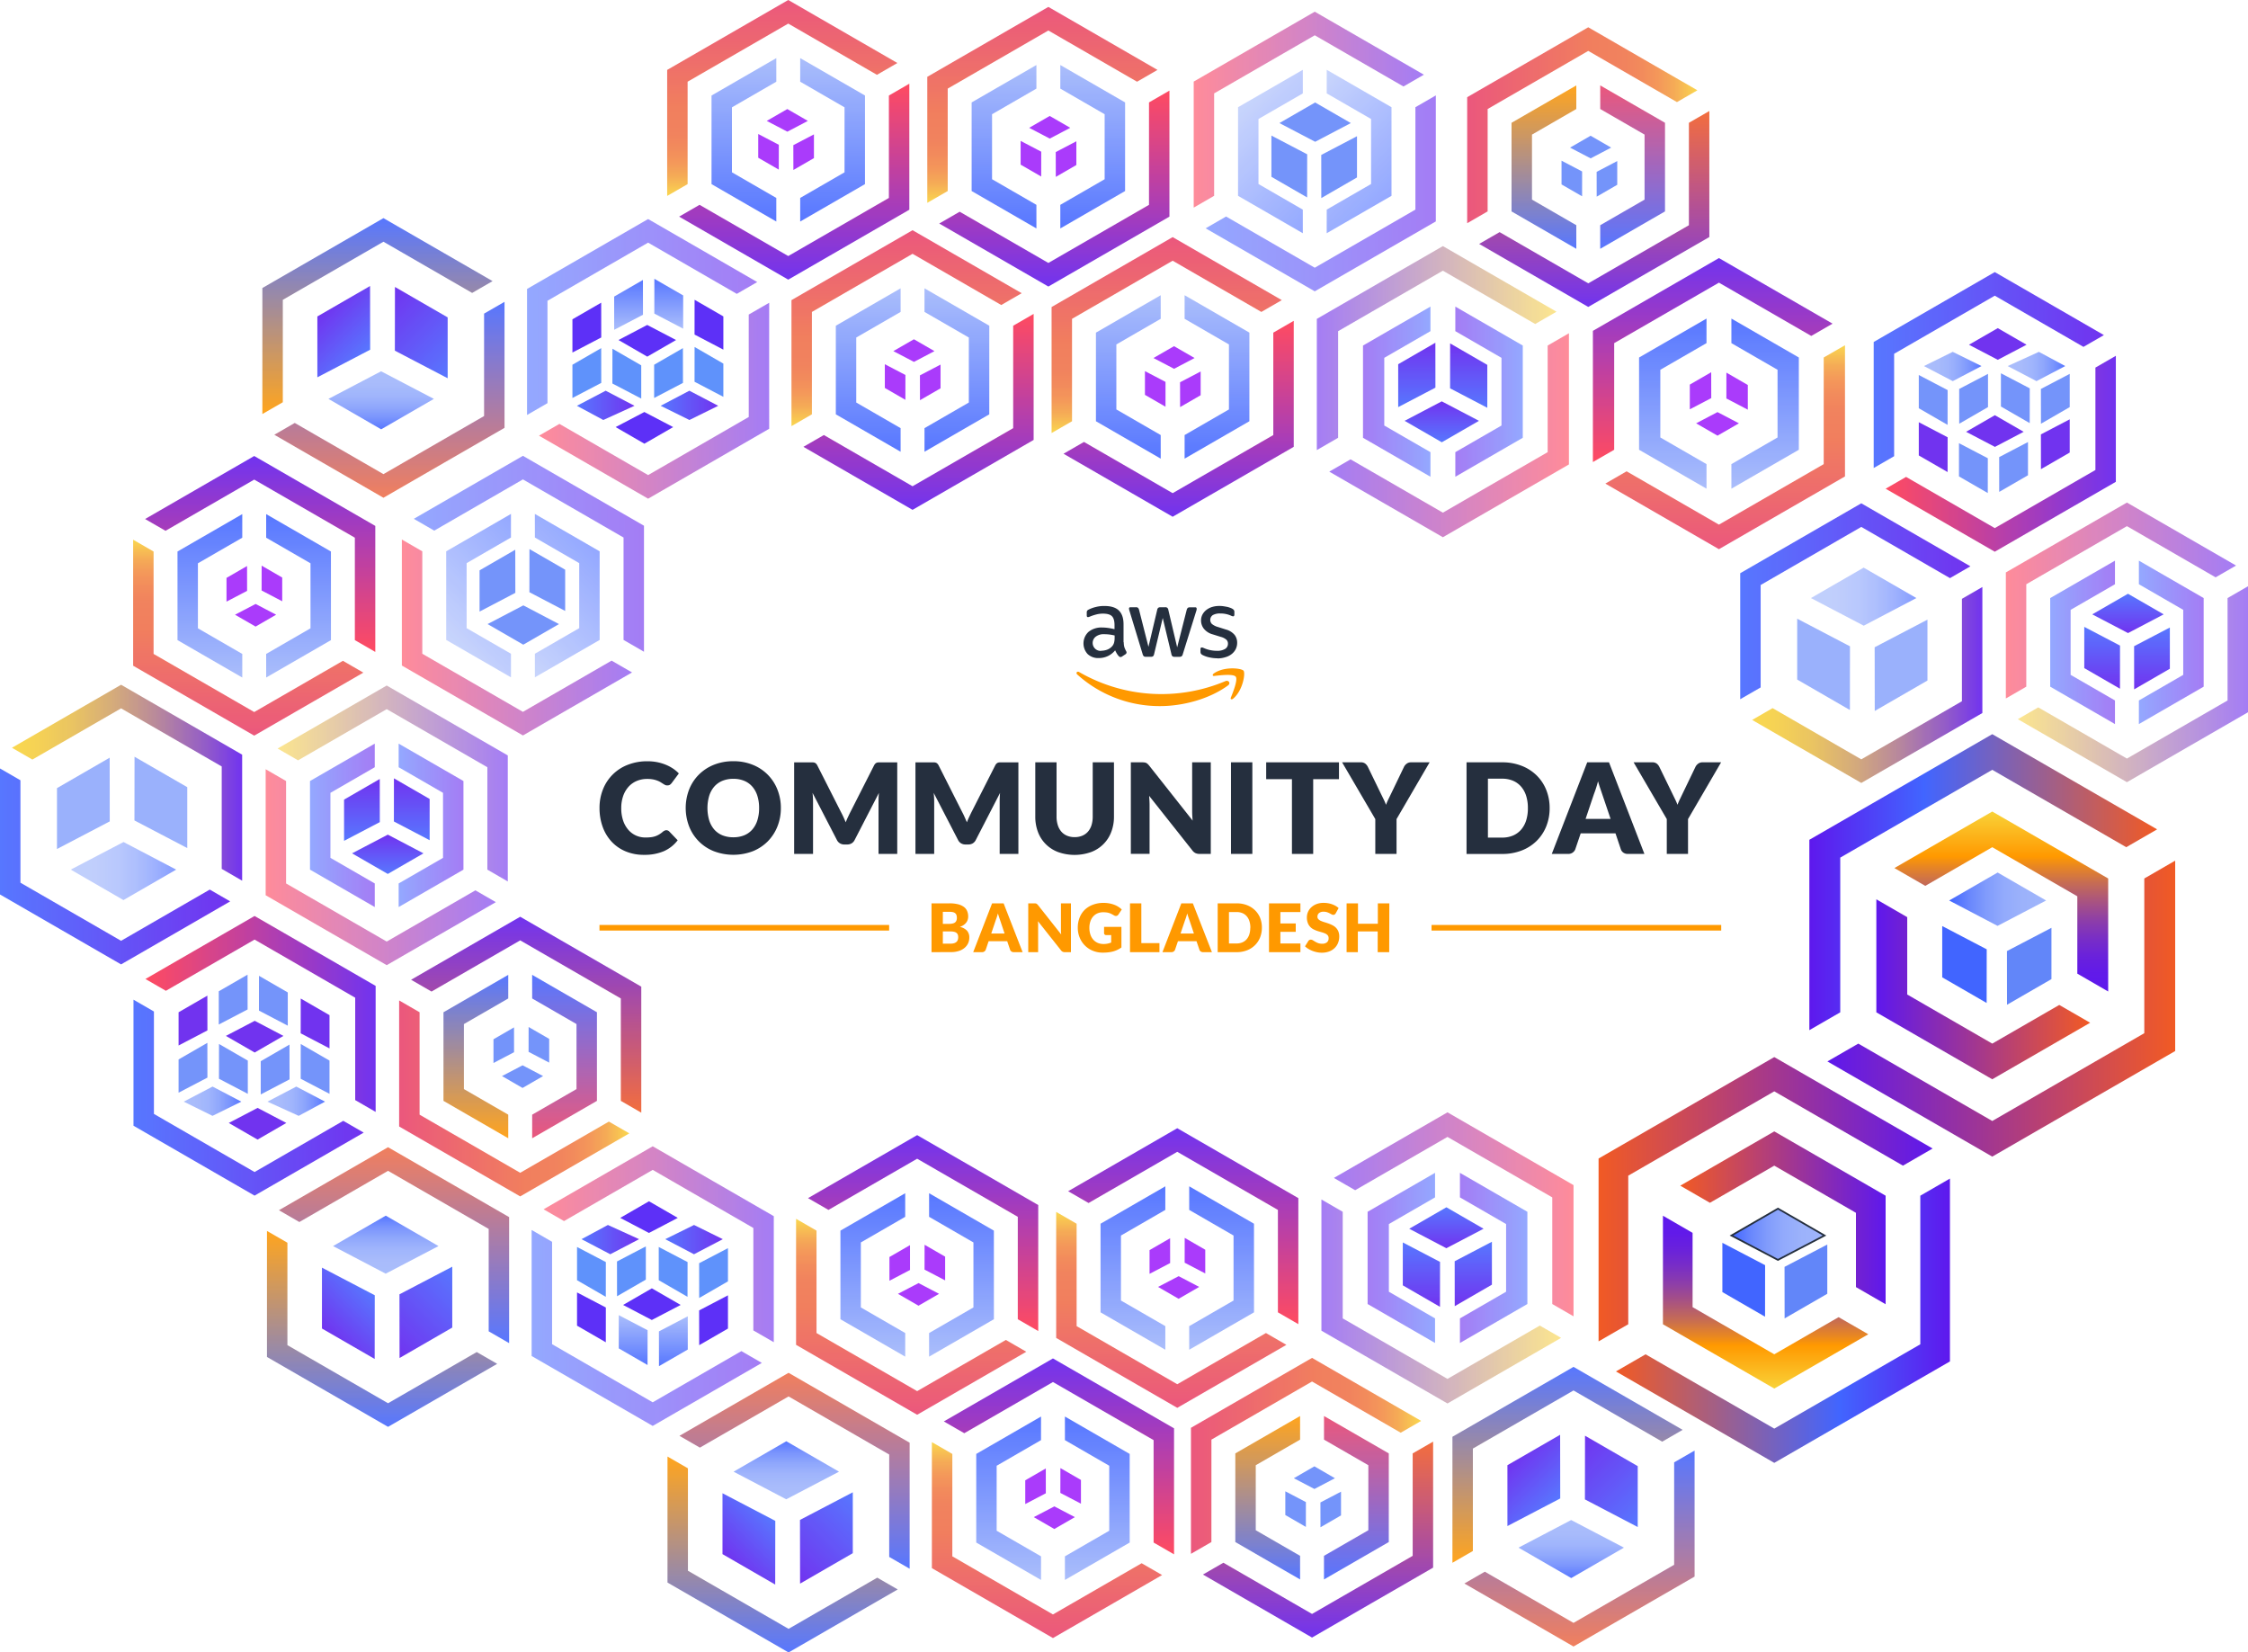 <svg xmlns="http://www.w3.org/2000/svg" xmlns:xlink="http://www.w3.org/1999/xlink" viewBox="0 0 976.6 717.8"><defs><style>.cls-1{opacity:0.88;}.cls-2{opacity:0.64;}.cls-3{fill:url(#linear-gradient);}.cls-4{fill:url(#linear-gradient-2);}.cls-5{fill:url(#linear-gradient-3);}.cls-6{fill:url(#linear-gradient-4);}.cls-7{fill:url(#linear-gradient-5);}.cls-8{fill:url(#linear-gradient-6);}.cls-9{fill:url(#linear-gradient-7);}.cls-10{fill:url(#linear-gradient-8);}.cls-11{fill:url(#linear-gradient-9);}.cls-12{fill:url(#linear-gradient-10);}.cls-13{fill:url(#linear-gradient-11);}.cls-14{fill:url(#linear-gradient-12);}.cls-15{fill:url(#linear-gradient-13);}.cls-16{fill:url(#linear-gradient-14);}.cls-17{fill:url(#linear-gradient-15);}.cls-18{fill:url(#linear-gradient-16);}.cls-19{fill:url(#linear-gradient-17);}.cls-20{fill:url(#linear-gradient-18);}.cls-21{fill:url(#linear-gradient-19);}.cls-22{fill:url(#linear-gradient-20);}.cls-23{fill:url(#linear-gradient-21);}.cls-24{fill:url(#linear-gradient-22);}.cls-25{fill:url(#linear-gradient-23);}.cls-26{fill:url(#linear-gradient-24);}.cls-27{fill:#9f21fa;}.cls-28{fill:url(#linear-gradient-25);}.cls-29{fill:url(#linear-gradient-26);}.cls-30{fill:url(#linear-gradient-27);}.cls-31{fill:url(#linear-gradient-28);}.cls-32{fill:url(#linear-gradient-29);}.cls-33{fill:url(#linear-gradient-30);}.cls-34{fill:url(#linear-gradient-31);}.cls-35{fill:url(#linear-gradient-32);}.cls-36{fill:url(#linear-gradient-33);}.cls-37{fill:url(#linear-gradient-34);}.cls-38{fill:url(#linear-gradient-35);}.cls-39{fill:url(#linear-gradient-36);}.cls-40{fill:#6286f9;}.cls-41{fill:url(#linear-gradient-37);}.cls-42{fill:url(#linear-gradient-38);}.cls-43{fill:url(#linear-gradient-39);}.cls-44{fill:url(#linear-gradient-40);}.cls-45{fill:url(#linear-gradient-41);}.cls-46{fill:url(#linear-gradient-42);}.cls-47{fill:url(#linear-gradient-43);}.cls-48{fill:url(#linear-gradient-44);}.cls-49{fill:url(#linear-gradient-45);}.cls-50{fill:url(#linear-gradient-46);}.cls-51{fill:url(#linear-gradient-47);}.cls-52{opacity:0.73;}.cls-53{fill:url(#linear-gradient-48);}.cls-54{fill:url(#linear-gradient-49);}.cls-55{fill:url(#linear-gradient-50);}.cls-56{fill:#4714f6;}.cls-57{fill:url(#linear-gradient-51);}.cls-58{fill:#4a84fa;}.cls-59{fill:url(#linear-gradient-52);}.cls-60{fill:url(#linear-gradient-53);}.cls-61{fill:#5e18ed;}.cls-62{fill:url(#linear-gradient-54);}.cls-63{fill:url(#linear-gradient-55);}.cls-64{fill:url(#linear-gradient-56);}.cls-65{fill:url(#linear-gradient-57);}.cls-66{fill:url(#linear-gradient-58);}.cls-67{fill:url(#linear-gradient-59);}.cls-68{fill:url(#linear-gradient-60);}.cls-69{fill:url(#linear-gradient-61);}.cls-70{fill:url(#linear-gradient-62);}.cls-71{fill:url(#linear-gradient-63);}.cls-72{fill:url(#linear-gradient-64);}.cls-73{fill:url(#linear-gradient-65);}.cls-74{fill:url(#linear-gradient-66);}.cls-75{fill:url(#linear-gradient-67);}.cls-76{fill:url(#linear-gradient-68);}.cls-77{fill:url(#linear-gradient-69);}.cls-78{fill:url(#linear-gradient-70);}.cls-79{fill:url(#linear-gradient-71);}.cls-80{fill:url(#linear-gradient-72);}.cls-81{fill:url(#linear-gradient-73);}.cls-82{fill:url(#linear-gradient-74);}.cls-83{fill:url(#linear-gradient-75);}.cls-84{fill:url(#linear-gradient-76);}.cls-85{fill:url(#linear-gradient-77);}.cls-86{fill:url(#linear-gradient-78);}.cls-87{fill:url(#linear-gradient-79);}.cls-88{fill:url(#linear-gradient-80);}.cls-89{fill:url(#linear-gradient-81);}.cls-90{fill:url(#linear-gradient-82);}.cls-91{fill:url(#linear-gradient-83);}.cls-92{fill:url(#linear-gradient-84);}.cls-93{fill:url(#linear-gradient-85);}.cls-94{fill:url(#linear-gradient-86);}.cls-95{fill:url(#linear-gradient-87);}.cls-96{fill:url(#linear-gradient-88);}.cls-97{fill:url(#linear-gradient-89);}.cls-98{fill:url(#linear-gradient-90);}.cls-99{fill:url(#linear-gradient-91);}.cls-100{fill:url(#linear-gradient-92);}.cls-101{fill:url(#linear-gradient-93);}.cls-102{fill:url(#linear-gradient-94);}.cls-103{fill:url(#linear-gradient-95);}.cls-104{fill:url(#linear-gradient-96);}.cls-105{fill:url(#linear-gradient-97);}.cls-106{fill:url(#linear-gradient-98);}.cls-107{fill:url(#linear-gradient-99);}.cls-108{fill:url(#linear-gradient-100);}.cls-109{fill:url(#linear-gradient-101);}.cls-110{fill:url(#linear-gradient-102);}.cls-111{fill:url(#linear-gradient-103);}.cls-112{fill:url(#linear-gradient-104);}.cls-113{fill:url(#linear-gradient-105);}.cls-114{fill:url(#linear-gradient-106);}.cls-115{fill:url(#linear-gradient-107);}.cls-116{fill:url(#linear-gradient-108);}.cls-117{fill:url(#linear-gradient-109);}.cls-118{fill:url(#linear-gradient-110);}.cls-119{fill:url(#linear-gradient-111);}.cls-120{fill:url(#linear-gradient-112);}.cls-121{fill:url(#linear-gradient-113);}.cls-122{fill:url(#linear-gradient-114);}.cls-123{fill:url(#linear-gradient-115);}.cls-124{fill:url(#linear-gradient-116);}.cls-125{fill:url(#linear-gradient-117);}.cls-126{fill:url(#linear-gradient-118);}.cls-127{fill:url(#linear-gradient-119);}.cls-128{fill:url(#linear-gradient-120);}.cls-129{fill:url(#linear-gradient-121);}.cls-130{fill:url(#linear-gradient-122);}.cls-131{fill:url(#linear-gradient-123);}.cls-132{fill:url(#linear-gradient-124);}.cls-133{fill:url(#linear-gradient-125);}.cls-134{fill:url(#linear-gradient-126);}.cls-135{fill:url(#linear-gradient-127);}.cls-136{fill:url(#linear-gradient-128);}.cls-137{fill:url(#linear-gradient-129);}.cls-138{fill:url(#linear-gradient-130);}.cls-139{fill:#252f3e;}.cls-140{fill:#f90;}.cls-141{fill:url(#linear-gradient-131);}.cls-142{fill:url(#linear-gradient-132);}.cls-143{fill:url(#linear-gradient-133);}.cls-144{fill:url(#linear-gradient-134);}.cls-145{fill:#4165ff;}.cls-146{fill:url(#linear-gradient-135);}.cls-147{fill:url(#linear-gradient-136);}.cls-148{fill:url(#linear-gradient-137);}.cls-149{fill:url(#linear-gradient-138);}.cls-150{fill:url(#linear-gradient-139);}.cls-151{stroke:#252f3e;stroke-miterlimit:10;stroke-width:0.75px;fill:url(#linear-gradient-140);}</style><linearGradient id="linear-gradient" x1="554.04" y1="498.85" x2="654.05" y2="498.85" gradientTransform="translate(885.01 1075.69) rotate(180)" gradientUnits="userSpaceOnUse"><stop offset="0" stop-color="#5e18ed"/><stop offset="1" stop-color="#4165ff"/></linearGradient><linearGradient id="linear-gradient-2" x1="548.85" y1="535.21" x2="648.86" y2="535.21" gradientTransform="translate(885.01 1075.69) rotate(180)" gradientUnits="userSpaceOnUse"><stop offset="0" stop-color="#5e18ed"/><stop offset="1" stop-color="#ff334c"/></linearGradient><linearGradient id="linear-gradient-3" x1="611.61" y1="598.55" x2="711.61" y2="598.55" gradientTransform="translate(885.01 1075.69) rotate(180)" gradientUnits="userSpaceOnUse"><stop offset="0" stop-color="#f9d238"/><stop offset="0.04" stop-color="#f7bd3b"/><stop offset="0.1" stop-color="#f4a040"/><stop offset="0.17" stop-color="#f28a44"/><stop offset="0.25" stop-color="#f07a46"/><stop offset="0.33" stop-color="#ef7148"/><stop offset="0.45" stop-color="#ef6e48"/><stop offset="1" stop-color="#e8416b"/></linearGradient><linearGradient id="linear-gradient-4" x1="639.75" y1="652.23" x2="639.75" y2="581.24" gradientTransform="translate(885.01 1075.69) rotate(180)" gradientUnits="userSpaceOnUse"><stop offset="0" stop-color="#4165ff"/><stop offset="1" stop-color="#e8416b"/></linearGradient><linearGradient id="linear-gradient-5" x1="678.28" y1="652.23" x2="678.28" y2="581.24" gradientTransform="translate(885.01 1075.69) rotate(180)" gradientUnits="userSpaceOnUse"><stop offset="0" stop-color="#4165ff"/><stop offset="1" stop-color="#f90"/></linearGradient><linearGradient id="linear-gradient-6" x1="656.42" y1="677.47" x2="656.42" y2="592.36" gradientTransform="translate(885.01 1075.69) rotate(180)" gradientUnits="userSpaceOnUse"><stop offset="0" stop-color="#5e18ed"/><stop offset="1" stop-color="#f15a24"/></linearGradient><linearGradient id="linear-gradient-7" x1="727.01" y1="598.88" x2="827.02" y2="598.88" xlink:href="#linear-gradient"/><linearGradient id="linear-gradient-8" x1="721.82" y1="635.24" x2="821.83" y2="635.24" xlink:href="#linear-gradient-2"/><linearGradient id="linear-gradient-9" x1="669.6" y1="698.99" x2="769.6" y2="698.99" xlink:href="#linear-gradient-2"/><linearGradient id="linear-gradient-10" x1="683.67" y1="717.17" x2="711.81" y2="717.17" xlink:href="#linear-gradient"/><linearGradient id="linear-gradient-11" x1="722.2" y1="717.17" x2="750.34" y2="717.17" xlink:href="#linear-gradient"/><linearGradient id="linear-gradient-12" x1="664.4" y1="735.35" x2="764.41" y2="735.35" gradientTransform="translate(885.01 1075.69) rotate(180)" gradientUnits="userSpaceOnUse"><stop offset="0" stop-color="#5e18ed"/><stop offset="1" stop-color="#f9d238"/></linearGradient><linearGradient id="linear-gradient-13" x1="785" y1="699.32" x2="885.01" y2="699.32" xlink:href="#linear-gradient"/><linearGradient id="linear-gradient-14" x1="779.81" y1="735.69" x2="879.82" y2="735.69" gradientTransform="translate(885.01 1075.69) rotate(180)" gradientUnits="userSpaceOnUse"><stop offset="0" stop-color="#5e18ed"/><stop offset="0.17" stop-color="#8749be"/><stop offset="0.37" stop-color="#af798e"/><stop offset="0.56" stop-color="#cfa069"/><stop offset="0.73" stop-color="#e6bb4e"/><stop offset="0.89" stop-color="#f4cc3e"/><stop offset="1" stop-color="#f9d238"/></linearGradient><linearGradient id="linear-gradient-15" x1="777.16" y1="841.25" x2="777.16" y2="756.14" xlink:href="#linear-gradient-3"/><linearGradient id="linear-gradient-16" x1="755.3" y1="852.37" x2="755.3" y2="781.38" gradientTransform="translate(885.01 1075.69) rotate(180)" gradientUnits="userSpaceOnUse"><stop offset="0" stop-color="#4165ff"/><stop offset="1" stop-color="#9fb5fb"/></linearGradient><linearGradient id="linear-gradient-17" x1="793.83" y1="852.37" x2="793.83" y2="781.38" xlink:href="#linear-gradient-16"/><linearGradient id="linear-gradient-18" x1="771.97" y1="877.61" x2="771.97" y2="792.5" gradientTransform="translate(885.01 1075.69) rotate(180)" gradientUnits="userSpaceOnUse"><stop offset="0" stop-color="#5e18ed"/><stop offset="1" stop-color="#ff334c"/></linearGradient><linearGradient id="linear-gradient-19" x1="719.02" y1="455.89" x2="719.02" y2="540.99" xlink:href="#linear-gradient-5"/><linearGradient id="linear-gradient-20" x1="713.83" y1="492.25" x2="713.83" y2="577.36" gradientTransform="translate(885.01 1075.69) rotate(180)" gradientUnits="userSpaceOnUse"><stop offset="0" stop-color="#4165ff"/><stop offset="1" stop-color="#ef6e48"/></linearGradient><linearGradient id="linear-gradient-21" x1="610.43" y1="798.77" x2="710.43" y2="798.77" xlink:href="#linear-gradient-2"/><linearGradient id="linear-gradient-22" x1="625.97" y1="837.67" x2="667.41" y2="796.23" xlink:href="#linear-gradient-16"/><linearGradient id="linear-gradient-23" x1="648.25" y1="837.67" x2="689.69" y2="796.23" xlink:href="#linear-gradient-16"/><linearGradient id="linear-gradient-24" x1="605.23" y1="835.13" x2="705.24" y2="835.13" xlink:href="#linear-gradient"/><linearGradient id="linear-gradient-25" x1="489.16" y1="546.25" x2="489.16" y2="461.14" xlink:href="#linear-gradient-3"/><linearGradient id="linear-gradient-26" x1="467.3" y1="557.37" x2="467.3" y2="486.38" xlink:href="#linear-gradient-16"/><linearGradient id="linear-gradient-27" x1="505.83" y1="557.37" x2="505.83" y2="486.38" xlink:href="#linear-gradient-16"/><linearGradient id="linear-gradient-28" x1="483.97" y1="582.61" x2="483.97" y2="497.5" xlink:href="#linear-gradient-18"/><linearGradient id="linear-gradient-29" x1="376.16" y1="549.25" x2="376.16" y2="464.14" xlink:href="#linear-gradient-3"/><linearGradient id="linear-gradient-30" x1="354.3" y1="560.37" x2="354.3" y2="489.38" xlink:href="#linear-gradient-16"/><linearGradient id="linear-gradient-31" x1="392.83" y1="560.37" x2="392.83" y2="489.38" xlink:href="#linear-gradient-16"/><linearGradient id="linear-gradient-32" x1="370.97" y1="585.61" x2="370.97" y2="500.5" xlink:href="#linear-gradient-18"/><linearGradient id="linear-gradient-33" x1="430.16" y1="449.25" x2="430.16" y2="364.14" xlink:href="#linear-gradient-3"/><linearGradient id="linear-gradient-34" x1="408.3" y1="460.37" x2="408.3" y2="389.38" xlink:href="#linear-gradient-16"/><linearGradient id="linear-gradient-35" x1="446.83" y1="460.37" x2="446.83" y2="389.38" xlink:href="#linear-gradient-16"/><linearGradient id="linear-gradient-36" x1="424.97" y1="485.61" x2="424.97" y2="400.5" xlink:href="#linear-gradient-18"/><linearGradient id="linear-gradient-37" x1="727.77" y1="737.31" x2="727.77" y2="710.44" xlink:href="#linear-gradient"/><linearGradient id="linear-gradient-38" x1="716.55" y1="713.14" x2="716.55" y2="696.06" xlink:href="#linear-gradient"/><linearGradient id="linear-gradient-39" x1="706.12" y1="737.59" x2="706.12" y2="710.72" xlink:href="#linear-gradient"/><linearGradient id="linear-gradient-40" x1="783.33" y1="322.59" x2="814.61" y2="291.3" gradientTransform="translate(-614.26 262.81)" xlink:href="#linear-gradient"/><linearGradient id="linear-gradient-41" x1="781.86" y1="265.25" x2="781.86" y2="290.47" gradientTransform="translate(-614.26 262.81)" gradientUnits="userSpaceOnUse"><stop offset="0" stop-color="#4165ff"/><stop offset="0.04" stop-color="#496cff"/><stop offset="0.2" stop-color="#6886fd"/><stop offset="0.38" stop-color="#809bfc"/><stop offset="0.56" stop-color="#92aafc"/><stop offset="0.76" stop-color="#9cb2fb"/><stop offset="1" stop-color="#9fb5fb"/></linearGradient><linearGradient id="linear-gradient-42" x1="756.55" y1="316.7" x2="775.25" y2="298.01" gradientTransform="translate(-614.26 262.81)" xlink:href="#linear-gradient"/><linearGradient id="linear-gradient-43" x1="545.02" y1="357.89" x2="545.02" y2="442.99" xlink:href="#linear-gradient-5"/><linearGradient id="linear-gradient-44" x1="539.83" y1="394.25" x2="539.83" y2="479.36" xlink:href="#linear-gradient-20"/><linearGradient id="linear-gradient-45" x1="957.33" y1="420.59" x2="988.61" y2="389.3" gradientTransform="translate(-614.26 262.81)" xlink:href="#linear-gradient"/><linearGradient id="linear-gradient-46" x1="955.86" y1="363.25" x2="955.86" y2="388.47" xlink:href="#linear-gradient-41"/><linearGradient id="linear-gradient-47" x1="930.55" y1="414.7" x2="949.25" y2="396.01" gradientTransform="translate(-614.26 262.81)" xlink:href="#linear-gradient"/><linearGradient id="linear-gradient-48" x1="808.48" y1="697.32" x2="854.28" y2="697.32" gradientTransform="translate(885.01 1075.69) rotate(180)" xlink:href="#linear-gradient-41"/><linearGradient id="linear-gradient-49" x1="615.32" y1="299.48" x2="640.33" y2="299.48" gradientTransform="translate(-362.69 238.99)" gradientUnits="userSpaceOnUse"><stop offset="0" stop-color="#4165ff"/><stop offset="1" stop-color="#5e18ed"/></linearGradient><linearGradient id="linear-gradient-50" x1="655.21" y1="354.45" x2="655.21" y2="332.79" gradientTransform="translate(-362.69 238.99)" xlink:href="#linear-gradient-16"/><linearGradient id="linear-gradient-51" x1="637.75" y1="353.95" x2="637.75" y2="332.29" gradientTransform="translate(-362.69 238.99)" xlink:href="#linear-gradient-16"/><linearGradient id="linear-gradient-52" x1="651.69" y1="299.48" x2="676.7" y2="299.48" xlink:href="#linear-gradient-49"/><linearGradient id="linear-gradient-53" x1="743.81" y1="597.34" x2="768.82" y2="597.34" gradientTransform="translate(885.01 1075.69) rotate(180)" xlink:href="#linear-gradient-41"/><linearGradient id="linear-gradient-54" x1="780.18" y1="597.34" x2="805.19" y2="597.34" gradientTransform="translate(885.01 1075.69) rotate(180)" xlink:href="#linear-gradient-41"/><linearGradient id="linear-gradient-55" x1="579.48" y1="527.49" x2="683.59" y2="527.49" gradientTransform="matrix(1, 0, 0, 1, 0, 0)" xlink:href="#linear-gradient-2"/><linearGradient id="linear-gradient-56" x1="594.13" y1="546.41" x2="623.43" y2="546.41" gradientTransform="matrix(1, 0, 0, 1, 0, 0)" xlink:href="#linear-gradient"/><linearGradient id="linear-gradient-57" x1="634.24" y1="546.41" x2="663.54" y2="546.41" gradientTransform="matrix(1, 0, 0, 1, 0, 0)" xlink:href="#linear-gradient"/><linearGradient id="linear-gradient-58" x1="574.07" y1="565.34" x2="678.19" y2="565.34" gradientTransform="matrix(1, 0, 0, 1, 0, 0)" xlink:href="#linear-gradient-12"/><linearGradient id="linear-gradient-59" x1="640.04" y1="567.38" x2="640.04" y2="539.41" gradientTransform="matrix(1, 0, 0, 1, 0, 0)" xlink:href="#linear-gradient"/><linearGradient id="linear-gradient-60" x1="628.36" y1="542.21" x2="628.36" y2="524.43" gradientTransform="matrix(1, 0, 0, 1, 0, 0)" xlink:href="#linear-gradient"/><linearGradient id="linear-gradient-61" x1="617.5" y1="567.67" x2="617.5" y2="539.7" gradientTransform="matrix(1, 0, 0, 1, 0, 0)" xlink:href="#linear-gradient"/><linearGradient id="linear-gradient-62" x1="570.04" y1="1253.85" x2="670.05" y2="1253.85" gradientTransform="matrix(-1, 0, 0, 1, 899.01, -1116.14)" xlink:href="#linear-gradient"/><linearGradient id="linear-gradient-63" x1="564.85" y1="1290.21" x2="664.86" y2="1290.21" gradientTransform="matrix(-1, 0, 0, 1, 899.01, -1116.14)" xlink:href="#linear-gradient-2"/><linearGradient id="linear-gradient-64" x1="161.61" y1="1170.55" x2="261.61" y2="1170.55" gradientTransform="matrix(-1, 0, 0, 1, 899.01, -1116.14)" xlink:href="#linear-gradient-3"/><linearGradient id="linear-gradient-65" x1="189.75" y1="1224.23" x2="189.75" y2="1153.24" gradientTransform="matrix(-1, 0, 0, 1, 899.01, -1116.14)" xlink:href="#linear-gradient-4"/><linearGradient id="linear-gradient-66" x1="228.28" y1="1224.23" x2="228.28" y2="1153.24" gradientTransform="matrix(-1, 0, 0, 1, 899.01, -1116.14)" xlink:href="#linear-gradient-5"/><linearGradient id="linear-gradient-67" x1="206.42" y1="1249.47" x2="206.42" y2="1164.36" gradientTransform="matrix(-1, 0, 0, 1, 899.01, -1116.14)" xlink:href="#linear-gradient-6"/><linearGradient id="linear-gradient-68" x1="-14.99" y1="1276.88" x2="85.02" y2="1276.88" gradientTransform="matrix(-1, 0, 0, 1, 899.01, -1116.14)" xlink:href="#linear-gradient"/><linearGradient id="linear-gradient-69" x1="-20.18" y1="1313.24" x2="79.83" y2="1313.24" gradientTransform="matrix(-1, 0, 0, 1, 899.01, -1116.14)" xlink:href="#linear-gradient-2"/><linearGradient id="linear-gradient-70" x1="-72.4" y1="1376.99" x2="27.6" y2="1376.99" gradientTransform="matrix(-1, 0, 0, 1, 899.01, -1116.14)" xlink:href="#linear-gradient-2"/><linearGradient id="linear-gradient-71" x1="-58.33" y1="1395.17" x2="-30.19" y2="1395.17" gradientTransform="matrix(-1, 0, 0, 1, 899.01, -1116.14)" xlink:href="#linear-gradient"/><linearGradient id="linear-gradient-72" x1="-19.8" y1="1395.17" x2="8.34" y2="1395.17" gradientTransform="matrix(-1, 0, 0, 1, 899.01, -1116.14)" xlink:href="#linear-gradient"/><linearGradient id="linear-gradient-73" x1="-77.6" y1="1413.35" x2="22.41" y2="1413.35" gradientTransform="matrix(-1, 0, 0, 1, 899.01, -1116.14)" xlink:href="#linear-gradient-12"/><linearGradient id="linear-gradient-74" x1="43" y1="1377.32" x2="143.01" y2="1377.32" gradientTransform="matrix(-1, 0, 0, 1, 899.01, -1116.14)" xlink:href="#linear-gradient"/><linearGradient id="linear-gradient-75" x1="37.81" y1="1413.69" x2="137.82" y2="1413.69" gradientTransform="matrix(-1, 0, 0, 1, 899.01, -1116.14)" xlink:href="#linear-gradient-14"/><linearGradient id="linear-gradient-76" x1="559.16" y1="1201.25" x2="559.16" y2="1116.14" gradientTransform="matrix(-1, 0, 0, 1, 899.01, -1116.14)" xlink:href="#linear-gradient-3"/><linearGradient id="linear-gradient-77" x1="537.3" y1="1212.37" x2="537.3" y2="1141.38" gradientTransform="matrix(-1, 0, 0, 1, 899.01, -1116.14)" xlink:href="#linear-gradient-16"/><linearGradient id="linear-gradient-78" x1="575.83" y1="1212.37" x2="575.83" y2="1141.38" gradientTransform="matrix(-1, 0, 0, 1, 899.01, -1116.14)" xlink:href="#linear-gradient-16"/><linearGradient id="linear-gradient-79" x1="553.97" y1="1237.61" x2="553.97" y2="1152.5" gradientTransform="matrix(-1, 0, 0, 1, 899.01, -1116.14)" xlink:href="#linear-gradient-18"/><linearGradient id="linear-gradient-80" x1="735.02" y1="1210.89" x2="735.02" y2="1295.99" gradientTransform="matrix(-1, 0, 0, 1, 899.01, -1116.14)" xlink:href="#linear-gradient-5"/><linearGradient id="linear-gradient-81" x1="729.83" y1="1247.25" x2="729.83" y2="1332.36" gradientTransform="matrix(-1, 0, 0, 1, 899.01, -1116.14)" xlink:href="#linear-gradient-20"/><linearGradient id="linear-gradient-82" x1="280.43" y1="1163.77" x2="380.43" y2="1163.77" gradientTransform="matrix(-1, 0, 0, 1, 899.01, -1116.14)" xlink:href="#linear-gradient-2"/><linearGradient id="linear-gradient-83" x1="295.97" y1="1202.67" x2="337.41" y2="1161.23" gradientTransform="matrix(-1, 0, 0, 1, 899.01, -1116.14)" xlink:href="#linear-gradient-16"/><linearGradient id="linear-gradient-84" x1="318.25" y1="1202.67" x2="359.69" y2="1161.23" gradientTransform="matrix(-1, 0, 0, 1, 899.01, -1116.14)" xlink:href="#linear-gradient-16"/><linearGradient id="linear-gradient-85" x1="275.23" y1="1200.13" x2="375.24" y2="1200.13" gradientTransform="matrix(-1, 0, 0, 1, 899.01, -1116.14)" xlink:href="#linear-gradient"/><linearGradient id="linear-gradient-86" x1="505.16" y1="1301.25" x2="505.16" y2="1216.14" gradientTransform="matrix(-1, 0, 0, 1, 899.01, -1116.14)" xlink:href="#linear-gradient-3"/><linearGradient id="linear-gradient-87" x1="483.3" y1="1312.37" x2="483.3" y2="1241.38" gradientTransform="matrix(-1, 0, 0, 1, 899.01, -1116.14)" xlink:href="#linear-gradient-16"/><linearGradient id="linear-gradient-88" x1="521.83" y1="1312.37" x2="521.83" y2="1241.38" gradientTransform="matrix(-1, 0, 0, 1, 899.01, -1116.14)" xlink:href="#linear-gradient-16"/><linearGradient id="linear-gradient-89" x1="499.97" y1="1337.61" x2="499.97" y2="1252.5" gradientTransform="matrix(-1, 0, 0, 1, 899.01, -1116.14)" xlink:href="#linear-gradient-18"/><linearGradient id="linear-gradient-90" x1="392.16" y1="1304.25" x2="392.16" y2="1219.14" gradientTransform="matrix(-1, 0, 0, 1, 899.01, -1116.14)" xlink:href="#linear-gradient-3"/><linearGradient id="linear-gradient-91" x1="370.3" y1="1315.37" x2="370.3" y2="1244.38" gradientTransform="matrix(-1, 0, 0, 1, 899.01, -1116.14)" xlink:href="#linear-gradient-16"/><linearGradient id="linear-gradient-92" x1="408.83" y1="1315.37" x2="408.83" y2="1244.38" gradientTransform="matrix(-1, 0, 0, 1, 899.01, -1116.14)" xlink:href="#linear-gradient-16"/><linearGradient id="linear-gradient-93" x1="386.97" y1="1340.61" x2="386.97" y2="1255.5" gradientTransform="matrix(-1, 0, 0, 1, 899.01, -1116.14)" xlink:href="#linear-gradient-18"/><linearGradient id="linear-gradient-94" x1="446.16" y1="1204.25" x2="446.16" y2="1119.14" gradientTransform="matrix(-1, 0, 0, 1, 899.01, -1116.14)" xlink:href="#linear-gradient-3"/><linearGradient id="linear-gradient-95" x1="424.3" y1="1215.37" x2="424.3" y2="1144.38" gradientTransform="matrix(-1, 0, 0, 1, 899.01, -1116.14)" xlink:href="#linear-gradient-16"/><linearGradient id="linear-gradient-96" x1="462.83" y1="1215.37" x2="462.83" y2="1144.38" gradientTransform="matrix(-1, 0, 0, 1, 899.01, -1116.14)" xlink:href="#linear-gradient-16"/><linearGradient id="linear-gradient-97" x1="440.97" y1="1240.61" x2="440.97" y2="1155.5" gradientTransform="matrix(-1, 0, 0, 1, 899.01, -1116.14)" xlink:href="#linear-gradient-18"/><linearGradient id="linear-gradient-98" x1="281.61" y1="1748.55" x2="381.61" y2="1748.55" gradientTransform="matrix(-1, 0, 0, 1, 899.01, -1116.14)" xlink:href="#linear-gradient-3"/><linearGradient id="linear-gradient-99" x1="309.75" y1="1802.23" x2="309.75" y2="1731.24" gradientTransform="matrix(-1, 0, 0, 1, 899.01, -1116.14)" xlink:href="#linear-gradient-4"/><linearGradient id="linear-gradient-100" x1="348.28" y1="1802.23" x2="348.28" y2="1731.24" gradientTransform="matrix(-1, 0, 0, 1, 899.01, -1116.14)" xlink:href="#linear-gradient-5"/><linearGradient id="linear-gradient-101" x1="326.42" y1="1827.47" x2="326.42" y2="1742.36" gradientTransform="matrix(-1, 0, 0, 1, 899.01, -1116.14)" xlink:href="#linear-gradient-6"/><linearGradient id="linear-gradient-102" x1="-14.23" y1="1415.31" x2="-14.23" y2="1388.44" gradientTransform="matrix(-1, 0, 0, 1, 899.01, -1116.14)" xlink:href="#linear-gradient"/><linearGradient id="linear-gradient-103" x1="-25.45" y1="1391.14" x2="-25.45" y2="1374.06" gradientTransform="matrix(-1, 0, 0, 1, 899.01, -1116.14)" xlink:href="#linear-gradient"/><linearGradient id="linear-gradient-104" x1="-35.88" y1="1415.59" x2="-35.88" y2="1388.72" gradientTransform="matrix(-1, 0, 0, 1, 899.01, -1116.14)" xlink:href="#linear-gradient"/><linearGradient id="linear-gradient-105" x1="767.33" y1="-432.41" x2="798.61" y2="-463.7" gradientTransform="matrix(1, 0, 0, -1, -600.26, -303.26)" xlink:href="#linear-gradient"/><linearGradient id="linear-gradient-106" x1="765.86" y1="-489.75" x2="765.86" y2="-464.53" gradientTransform="matrix(1, 0, 0, -1, -600.26, -303.26)" xlink:href="#linear-gradient-41"/><linearGradient id="linear-gradient-107" x1="740.55" y1="-438.3" x2="759.25" y2="-456.99" gradientTransform="matrix(1, 0, 0, -1, -600.26, -303.26)" xlink:href="#linear-gradient"/><linearGradient id="linear-gradient-108" x1="218.02" y1="1709.89" x2="218.02" y2="1794.99" gradientTransform="matrix(-1, 0, 0, 1, 899.01, -1116.14)" xlink:href="#linear-gradient-5"/><linearGradient id="linear-gradient-109" x1="212.83" y1="1746.25" x2="212.83" y2="1831.36" gradientTransform="matrix(-1, 0, 0, 1, 899.01, -1116.14)" xlink:href="#linear-gradient-20"/><linearGradient id="linear-gradient-110" x1="1284.33" y1="-931.41" x2="1315.61" y2="-962.7" gradientTransform="matrix(1, 0, 0, -1, -600.26, -303.26)" xlink:href="#linear-gradient"/><linearGradient id="linear-gradient-111" x1="1282.86" y1="-988.75" x2="1282.86" y2="-963.53" gradientTransform="matrix(1, 0, 0, -1, -600.26, -303.26)" xlink:href="#linear-gradient-41"/><linearGradient id="linear-gradient-112" x1="1257.55" y1="-937.3" x2="1276.25" y2="-955.99" gradientTransform="matrix(1, 0, 0, -1, -600.26, -303.26)" xlink:href="#linear-gradient"/><linearGradient id="linear-gradient-113" x1="66.48" y1="1375.32" x2="112.28" y2="1375.32" gradientTransform="matrix(-1, 0, 0, 1, 899.01, -1116.14)" xlink:href="#linear-gradient-41"/><linearGradient id="linear-gradient-114" x1="599.32" y1="-455.52" x2="624.33" y2="-455.52" gradientTransform="matrix(1, 0, 0, -1, -348.69, -279.45)" xlink:href="#linear-gradient-49"/><linearGradient id="linear-gradient-115" x1="639.21" y1="-400.55" x2="639.21" y2="-422.21" gradientTransform="matrix(1, 0, 0, -1, -348.69, -279.45)" xlink:href="#linear-gradient-16"/><linearGradient id="linear-gradient-116" x1="621.75" y1="-401.05" x2="621.75" y2="-422.71" gradientTransform="matrix(1, 0, 0, -1, -348.69, -279.45)" xlink:href="#linear-gradient-16"/><linearGradient id="linear-gradient-117" x1="635.69" y1="-455.52" x2="660.7" y2="-455.52" gradientTransform="matrix(1, 0, 0, -1, -348.69, -279.45)" xlink:href="#linear-gradient-49"/><linearGradient id="linear-gradient-118" x1="1.81" y1="1275.34" x2="26.82" y2="1275.34" gradientTransform="matrix(-1, 0, 0, 1, 899.01, -1116.14)" xlink:href="#linear-gradient-41"/><linearGradient id="linear-gradient-119" x1="38.18" y1="1275.34" x2="63.19" y2="1275.34" gradientTransform="matrix(-1, 0, 0, 1, 899.01, -1116.14)" xlink:href="#linear-gradient-41"/><linearGradient id="linear-gradient-120" x1="563.48" y1="-229.51" x2="667.59" y2="-229.51" gradientTransform="matrix(1, 0, 0, -1, 14, -40.45)" xlink:href="#linear-gradient-2"/><linearGradient id="linear-gradient-121" x1="578.13" y1="-210.59" x2="607.43" y2="-210.59" gradientTransform="matrix(1, 0, 0, -1, 14, -40.45)" xlink:href="#linear-gradient"/><linearGradient id="linear-gradient-122" x1="618.24" y1="-210.59" x2="647.54" y2="-210.59" gradientTransform="matrix(1, 0, 0, -1, 14, -40.45)" xlink:href="#linear-gradient"/><linearGradient id="linear-gradient-123" x1="558.07" y1="-191.66" x2="662.19" y2="-191.66" gradientTransform="matrix(1, 0, 0, -1, 14, -40.45)" xlink:href="#linear-gradient-12"/><linearGradient id="linear-gradient-124" x1="735.47" y1="-190.41" x2="735.47" y2="-279.02" gradientTransform="matrix(1, 0, 0, -1, 14, -40.45)" xlink:href="#linear-gradient-3"/><linearGradient id="linear-gradient-125" x1="712.71" y1="-178.83" x2="712.71" y2="-252.74" gradientTransform="matrix(1, 0, 0, -1, 14, -40.45)" xlink:href="#linear-gradient-16"/><linearGradient id="linear-gradient-126" x1="752.82" y1="-178.83" x2="752.82" y2="-252.74" gradientTransform="matrix(1, 0, 0, -1, 14, -40.45)" xlink:href="#linear-gradient-16"/><linearGradient id="linear-gradient-127" x1="730.06" y1="-152.55" x2="730.06" y2="-241.16" gradientTransform="matrix(1, 0, 0, -1, 14, -40.45)" xlink:href="#linear-gradient-18"/><linearGradient id="linear-gradient-128" x1="624.04" y1="-189.62" x2="624.04" y2="-217.59" gradientTransform="matrix(1, 0, 0, -1, 14, -40.45)" xlink:href="#linear-gradient"/><linearGradient id="linear-gradient-129" x1="612.36" y1="-214.79" x2="612.36" y2="-232.57" gradientTransform="matrix(1, 0, 0, -1, 14, -40.45)" xlink:href="#linear-gradient"/><linearGradient id="linear-gradient-130" x1="601.5" y1="-189.33" x2="601.5" y2="-217.3" gradientTransform="matrix(1, 0, 0, -1, 14, -40.45)" xlink:href="#linear-gradient"/><linearGradient id="linear-gradient-131" x1="793.88" y1="438.14" x2="944.97" y2="438.14" gradientTransform="matrix(1, 0, 0, 1, 0, 0)" xlink:href="#linear-gradient-6"/><linearGradient id="linear-gradient-132" x1="869.42" y1="430.69" x2="869.42" y2="352.52" gradientUnits="userSpaceOnUse"><stop offset="0.01" stop-color="#5e18ed"/><stop offset="0.1" stop-color="#611ae9"/><stop offset="0.19" stop-color="#6921dc"/><stop offset="0.29" stop-color="#782dc7"/><stop offset="0.39" stop-color="#8c3daa"/><stop offset="0.49" stop-color="#a65184"/><stop offset="0.6" stop-color="#c56b55"/><stop offset="0.7" stop-color="#ea881f"/><stop offset="0.75" stop-color="#f90"/><stop offset="1" stop-color="#f9d238"/></linearGradient><linearGradient id="linear-gradient-133" x1="815.14" y1="429.74" x2="908.02" y2="429.74" gradientTransform="matrix(1, 0, 0, 1, 0, 0)" xlink:href="#linear-gradient-6"/><linearGradient id="linear-gradient-134" x1="786.04" y1="383.2" x2="937.12" y2="383.2" gradientUnits="userSpaceOnUse"><stop offset="0" stop-color="#5e18ed"/><stop offset="0.33" stop-color="#4165ff"/><stop offset="1" stop-color="#f15a24"/></linearGradient><linearGradient id="linear-gradient-135" x1="846.78" y1="390.6" x2="888.89" y2="390.6" gradientTransform="matrix(1, 0, 0, 1, 0, 0)" xlink:href="#linear-gradient-41"/><linearGradient id="linear-gradient-136" x1="45.42" y1="554.76" x2="190.53" y2="554.76" gradientTransform="translate(885.01 1075.69) rotate(180)" gradientUnits="userSpaceOnUse"><stop offset="0" stop-color="#5e18ed"/><stop offset="1" stop-color="#f15a24"/></linearGradient><linearGradient id="linear-gradient-137" x1="117.98" y1="547.6" x2="117.98" y2="472.52" gradientTransform="translate(885.01 1075.69) rotate(180)" xlink:href="#linear-gradient-132"/><linearGradient id="linear-gradient-138" x1="65.84" y1="546.69" x2="155.05" y2="546.69" xlink:href="#linear-gradient-6"/><linearGradient id="linear-gradient-139" x1="37.88" y1="501.99" x2="183" y2="501.99" gradientTransform="translate(885.01 1075.69) rotate(180)" xlink:href="#linear-gradient-134"/><linearGradient id="linear-gradient-140" x1="644.57" y1="703.61" x2="685.01" y2="703.61" gradientTransform="translate(107.62 -167.46)" xlink:href="#linear-gradient-41"/></defs><g id="Layer_2" data-name="Layer 2"><g id="Layer_1-2" data-name="Layer 1"><g class="cls-1"><g class="cls-2"><polygon class="cls-3" points="309.86 604.22 283.56 619.4 230.96 589.03 230.96 534.29 239.84 539.42 239.84 583.9 283.56 609.14 322.08 586.9 330.96 592.03 309.86 604.22"/><polygon class="cls-4" points="309.86 513.11 336.16 528.29 336.15 558.66 336.16 583.04 327.27 577.91 327.28 533.42 283.56 508.18 245.03 530.42 236.15 525.3 283.56 497.93 309.86 513.11"/></g><polygon class="cls-5" points="252.29 504.51 225.99 519.7 173.4 489.33 173.4 434.58 182.28 439.71 182.28 484.2 225.99 509.44 264.52 487.2 273.4 492.32 252.29 504.51"/><polygon class="cls-6" points="231.19 433.72 231.18 423.46 259.33 439.71 259.33 478.2 231.19 494.45 231.19 484.2 250.45 473.08 250.45 444.84 231.19 433.72"/><polygon class="cls-7" points="220.8 433.72 201.54 444.84 201.54 473.08 220.8 484.2 220.8 494.45 192.66 478.2 192.66 439.71 220.8 423.46 220.8 433.72"/><polygon class="cls-8" points="252.29 413.41 278.59 428.59 278.59 458.96 278.59 483.33 269.71 478.2 269.71 433.72 225.99 408.48 187.47 430.72 178.59 425.59 225.99 398.22 252.29 413.41"/><polygon class="cls-9" points="136.89 504.18 110.59 519.36 57.99 489 57.99 434.25 66.87 439.38 66.87 483.87 110.59 509.11 149.12 486.87 158 491.99 136.89 504.18"/><polygon class="cls-10" points="136.89 413.07 163.19 428.26 163.19 458.63 163.19 483 154.31 477.87 154.31 433.39 110.59 408.14 72.06 430.39 63.18 425.26 110.59 397.89 136.89 413.07"/><g class="cls-2"><polygon class="cls-11" points="194.3 404.07 168 419.25 115.41 388.88 115.41 334.14 124.28 339.27 124.28 383.76 168 409 206.53 386.75 215.41 391.88 194.3 404.07"/><polygon class="cls-12" points="173.19 333.27 173.19 323.02 201.34 339.27 201.34 377.76 173.19 394.01 173.19 383.76 192.46 372.64 192.46 344.4 173.19 333.27"/><polygon class="cls-13" points="162.81 333.27 143.55 344.4 143.55 372.64 162.81 383.76 162.81 394.01 134.67 377.76 134.67 339.27 162.81 323.02 162.81 333.27"/><polygon class="cls-14" points="194.3 312.97 220.6 328.15 220.6 358.52 220.6 382.89 211.72 377.76 211.72 333.28 168 308.04 129.48 330.28 120.6 325.15 168 297.78 194.3 312.97"/></g><polygon class="cls-15" points="78.9 403.74 52.6 418.92 0 388.55 0 333.81 8.88 338.94 8.88 383.43 52.6 408.67 91.13 386.42 100 391.55 78.9 403.74"/><polygon class="cls-16" points="78.9 312.63 105.2 327.82 105.2 358.18 105.2 382.56 96.32 377.43 96.32 332.94 52.6 307.7 14.07 329.94 5.19 324.82 52.6 297.45 78.9 312.63"/><polygon class="cls-17" points="136.74 304.37 110.44 319.55 57.84 289.18 57.84 234.44 66.72 239.57 66.72 284.05 110.44 309.3 148.97 287.05 157.85 292.18 136.74 304.37"/><polygon class="cls-18" points="115.63 233.57 115.63 223.32 143.77 239.57 143.78 278.06 115.63 294.31 115.63 284.06 134.89 272.93 134.89 244.69 115.63 233.57"/><polygon class="cls-19" points="105.25 233.57 85.98 244.69 85.98 272.93 105.25 284.06 105.25 294.31 77.11 278.06 77.11 239.57 105.25 223.32 105.25 233.57"/><polygon class="cls-20" points="136.74 213.26 163.04 228.45 163.04 258.81 163.04 283.19 154.16 278.06 154.16 233.57 110.44 208.33 71.91 230.57 63.03 225.45 110.44 198.08 136.74 213.26"/><polygon class="cls-21" points="194.88 604.62 168.58 619.8 115.98 589.44 115.98 534.7 124.86 539.82 124.86 584.31 168.58 609.55 207.11 587.31 215.99 592.43 194.88 604.62"/><polygon class="cls-22" points="194.88 513.52 221.18 528.7 221.18 559.07 221.18 583.44 212.3 578.31 212.3 533.83 168.58 508.59 130.05 530.83 121.17 525.7 168.58 498.33 194.88 513.52"/><g class="cls-2"><polygon class="cls-23" points="253.47 304.29 227.18 319.47 174.58 289.1 174.58 234.36 183.46 239.49 183.46 283.98 227.17 309.22 265.7 286.97 274.58 292.1 253.47 304.29"/><polygon class="cls-24" points="232.37 233.49 232.36 223.24 260.51 239.49 260.51 277.98 232.37 294.23 232.37 283.98 251.63 272.86 251.63 244.62 232.37 233.49"/><polygon class="cls-25" points="221.98 233.49 202.72 244.62 202.72 272.86 221.98 283.98 221.98 294.23 193.84 277.98 193.84 239.49 221.98 223.24 221.98 233.49"/><polyline class="cls-26" points="227.17 198 253.47 213.19 279.77 228.37 279.77 258.74 279.77 283.11 270.89 277.98 270.89 233.5 227.17 208.25 188.65 230.5 179.77 225.37"/></g><polygon class="cls-27" points="107.34 256.66 107.33 245.87 98.4 251.03 98.4 261.34 107.34 256.66"/><polygon class="cls-27" points="111.03 272.18 119.96 267.02 111.05 262.35 102.1 267.02 111.03 272.18"/><polygon class="cls-27" points="113.65 256.5 113.67 245.71 122.6 250.87 122.6 261.18 113.65 256.5"/><polygon class="cls-28" points="424.74 599.37 398.44 614.55 345.84 584.18 345.84 529.44 354.72 534.57 354.72 579.05 398.44 604.29 436.97 582.05 445.85 587.18 424.74 599.37"/><polygon class="cls-29" points="403.63 528.57 403.63 518.32 431.77 534.57 431.78 573.06 403.63 589.31 403.63 579.05 422.89 567.93 422.89 539.7 403.63 528.57"/><polygon class="cls-30" points="393.25 528.57 373.98 539.7 373.98 567.93 393.25 579.05 393.25 589.31 365.11 573.06 365.11 534.57 393.25 518.32 393.25 528.57"/><polygon class="cls-31" points="424.74 508.26 451.04 523.45 451.04 553.81 451.04 578.19 442.16 573.06 442.16 528.57 398.44 503.33 359.91 525.57 351.03 520.45 398.44 493.08 424.74 508.26"/><polygon class="cls-27" points="395.34 551.66 395.33 540.87 386.4 546.03 386.4 556.34 395.34 551.66"/><polygon class="cls-27" points="399.03 567.18 407.96 562.02 399.05 557.35 390.1 562.02 399.03 567.18"/><polygon class="cls-27" points="401.65 551.5 401.67 540.71 410.6 545.87 410.6 556.18 401.65 551.5"/><polygon class="cls-32" points="537.74 596.37 511.44 611.55 458.84 581.18 458.84 526.44 467.72 531.57 467.72 576.05 511.44 601.29 549.97 579.05 558.85 584.18 537.74 596.37"/><polygon class="cls-33" points="516.63 525.57 516.63 515.32 544.77 531.57 544.78 570.06 516.63 586.31 516.63 576.05 535.89 564.93 535.89 536.7 516.63 525.57"/><polygon class="cls-34" points="506.25 525.57 486.98 536.7 486.98 564.93 506.25 576.05 506.25 586.31 478.11 570.06 478.11 531.57 506.25 515.32 506.25 525.57"/><polygon class="cls-35" points="537.74 505.26 564.04 520.45 564.04 550.81 564.04 575.19 555.16 570.06 555.16 525.57 511.44 500.33 472.91 522.57 464.03 517.45 511.44 490.08 537.74 505.26"/><polygon class="cls-27" points="508.34 548.66 508.33 537.87 499.4 543.03 499.4 553.34 508.34 548.66"/><polygon class="cls-27" points="512.03 564.18 520.96 559.02 512.05 554.35 503.1 559.02 512.03 564.18"/><polygon class="cls-27" points="514.65 548.5 514.67 537.71 523.6 542.87 523.6 553.18 514.65 548.5"/><polygon class="cls-36" points="483.74 696.37 457.44 711.55 404.84 681.18 404.84 626.44 413.72 631.57 413.72 676.05 457.44 701.29 495.97 679.05 504.85 684.18 483.74 696.37"/><polygon class="cls-37" points="462.63 625.57 462.63 615.32 490.77 631.57 490.78 670.06 462.63 686.31 462.63 676.05 481.89 664.93 481.89 636.7 462.63 625.57"/><polygon class="cls-38" points="452.25 625.57 432.98 636.7 432.98 664.93 452.25 676.05 452.25 686.31 424.11 670.06 424.11 631.57 452.25 615.32 452.25 625.57"/><polygon class="cls-39" points="483.74 605.26 510.04 620.45 510.04 650.81 510.04 675.19 501.16 670.06 501.16 625.57 457.44 600.33 418.91 622.57 410.03 617.45 457.44 590.08 483.74 605.26"/><polygon class="cls-27" points="454.34 648.66 454.33 637.87 445.4 643.03 445.4 653.34 454.34 648.66"/><polygon class="cls-27" points="458.03 664.18 466.96 659.02 458.05 654.35 449.1 659.02 458.03 664.18"/><polygon class="cls-27" points="460.65 648.5 460.67 637.71 469.6 642.87 469.6 653.18 460.65 648.5"/><polygon class="cls-40" points="223.32 457.07 223.31 446.28 214.38 451.44 214.38 461.75 223.32 457.07"/><polygon class="cls-40" points="227.01 472.59 235.94 467.43 227.03 462.75 218.08 467.43 227.01 472.59"/><polygon class="cls-40" points="229.63 456.91 229.65 446.12 238.58 451.27 238.58 461.59 229.63 456.91"/><polygon class="cls-40" points="223.88 257.53 223.85 238.79 208.34 247.75 208.34 265.66 223.88 257.53"/><polygon class="cls-40" points="227.33 280.04 242.84 271.09 227.35 262.96 211.82 271.09 227.33 280.04"/><polygon class="cls-40" points="229.99 257.25 230.01 238.51 245.53 247.47 245.53 265.38 229.99 257.25"/><polygon class="cls-41" points="165 357.12 164.98 338.38 149.47 347.34 149.47 365.25 165 357.12"/><polygon class="cls-42" points="168.46 379.63 183.97 370.68 168.48 362.55 152.94 370.68 168.46 379.63"/><polygon class="cls-43" points="171.12 356.84 171.14 338.1 186.65 347.06 186.65 364.97 171.12 356.84"/><polygon class="cls-44" points="173.54 562.23 173.58 589.9 196.48 576.68 196.48 550.23 173.54 562.23"/><polygon class="cls-45" points="167.59 528.06 144.69 541.28 167.56 553.27 190.49 541.28 167.59 528.06"/><polygon class="cls-46" points="162.81 562.64 162.77 590.31 139.87 577.09 139.87 550.65 162.81 562.64"/><polygon class="cls-47" points="368.88 702.62 342.58 717.8 289.98 687.44 289.98 632.7 298.86 637.82 298.86 682.31 342.58 707.55 381.11 685.31 389.99 690.43 368.88 702.62"/><polygon class="cls-48" points="368.88 611.52 395.18 626.7 395.18 657.07 395.18 681.44 386.3 676.31 386.3 631.83 342.58 606.59 304.05 628.83 295.17 623.7 342.58 596.33 368.88 611.52"/><polygon class="cls-49" points="347.54 660.23 347.58 687.9 370.48 674.68 370.48 648.23 347.54 660.23"/><polygon class="cls-50" points="341.59 626.06 318.69 639.28 341.56 651.27 364.49 639.28 341.59 626.06"/><polygon class="cls-51" points="336.81 660.64 336.77 688.31 313.87 675.09 313.87 648.65 336.81 660.64"/><g class="cls-52"><polygon class="cls-40" points="47.68 356.8 47.65 329.13 24.75 342.36 24.75 368.8 47.68 356.8"/><polygon class="cls-53" points="53.63 390.98 76.53 377.75 53.66 365.76 30.73 377.75 53.63 390.98"/><polygon class="cls-40" points="58.41 356.39 58.45 328.72 81.35 341.94 81.35 368.39 58.41 356.39"/></g><polygon class="cls-54" points="264.09 532.11 252.63 538.28 265.12 544.83 277.64 538.28 264.09 532.11"/><polygon class="cls-55" points="286.26 578.33 286.28 593.44 298.79 586.22 298.79 571.78 286.26 578.33"/><polygon class="cls-56" points="303.73 569.22 303.75 584.33 316.25 577.11 316.25 562.67 303.73 569.22"/><polygon class="cls-57" points="281.33 577.83 281.31 592.94 268.81 585.72 268.81 571.28 281.33 577.83"/><polygon class="cls-56" points="283.19 559.63 270.69 566.85 283.17 573.39 295.7 566.85 283.19 559.63"/><polygon class="cls-58" points="268.04 547.96 268.06 563.07 280.57 555.85 280.57 541.41 268.04 547.96"/><polygon class="cls-58" points="263.2 548.22 263.18 563.33 250.68 556.11 250.68 541.67 263.2 548.22"/><polygon class="cls-56" points="263.2 567.96 263.18 583.07 250.68 575.85 250.68 561.41 263.2 567.96"/><polygon class="cls-58" points="303.73 548.72 303.75 563.83 316.25 556.61 316.25 542.17 303.73 548.72"/><polygon class="cls-58" points="298.7 548.22 298.68 563.33 286.18 556.11 286.18 541.67 298.7 548.22"/><polygon class="cls-59" points="301.51 532.11 289 538.28 301.49 544.83 314.01 538.28 301.51 532.11"/><polygon class="cls-56" points="281.94 521.81 269.44 529.03 281.93 535.58 294.45 529.03 281.94 521.81"/><polygon class="cls-60" points="129.75 484.71 141.2 478.54 128.71 471.99 116.19 478.54 129.75 484.71"/><polygon class="cls-40" points="107.57 438.49 107.55 423.38 95.04 430.6 95.04 445.04 107.57 438.49"/><polygon class="cls-61" points="90.11 447.6 90.09 432.49 77.58 439.71 77.58 454.15 90.11 447.6"/><polygon class="cls-40" points="112.5 438.99 112.52 423.88 125.02 431.1 125.02 445.54 112.5 438.99"/><polygon class="cls-61" points="110.64 457.2 123.14 449.98 110.66 443.43 98.13 449.98 110.64 457.2"/><polygon class="cls-40" points="125.79 468.86 125.77 453.75 113.27 460.97 113.27 475.41 125.79 468.86"/><polygon class="cls-40" points="130.63 468.6 130.65 453.49 143.15 460.71 143.15 475.15 130.63 468.6"/><polygon class="cls-61" points="130.63 448.86 130.65 433.75 143.15 440.97 143.15 455.41 130.63 448.86"/><polygon class="cls-40" points="90.11 468.1 90.09 452.99 77.58 460.21 77.58 474.65 90.11 468.1"/><polygon class="cls-40" points="95.13 468.6 95.15 453.49 107.66 460.71 107.66 475.15 95.13 468.6"/><polygon class="cls-62" points="92.32 484.71 104.83 478.54 92.34 471.99 79.82 478.54 92.32 484.71"/><polygon class="cls-61" points="111.89 495.02 124.39 487.8 111.91 481.25 99.38 487.8 111.89 495.02"/></g><g class="cls-1"><g class="cls-2"><polygon class="cls-63" points="601.45 498.99 628.83 483.18 683.59 514.8 683.59 571.79 674.35 566.45 674.35 520.13 628.83 493.86 588.72 517.01 579.48 511.68 601.45 498.99"/><polygon class="cls-64" points="623.43 572.69 623.43 583.37 594.13 566.45 594.13 526.38 623.43 509.46 623.43 520.13 603.37 531.71 603.37 561.11 623.43 572.69"/><polygon class="cls-65" points="634.24 572.69 654.29 561.11 654.29 531.71 634.24 520.13 634.24 509.46 663.54 526.38 663.54 566.45 634.24 583.37 634.24 572.69"/><polygon class="cls-66" points="601.45 593.84 574.07 578.03 574.07 546.41 574.07 521.04 583.32 526.38 583.32 572.69 628.83 598.97 668.94 575.81 678.19 581.15 628.83 609.65 601.45 593.84"/></g><polygon class="cls-67" points="631.96 547.86 631.98 567.38 648.13 558.05 648.13 539.4 631.96 547.86"/><polygon class="cls-68" points="628.36 524.43 612.21 533.75 628.34 542.21 644.51 533.75 628.36 524.43"/><polygon class="cls-69" points="625.59 548.15 625.57 567.67 609.42 558.34 609.42 539.7 625.59 548.15"/></g><g class="cls-1"><g class="cls-2"><polygon class="cls-70" points="307.86 110.33 281.56 95.15 228.96 125.52 228.96 180.26 237.84 175.13 237.84 130.65 281.56 105.4 320.08 127.65 328.96 122.52 307.86 110.33"/><polygon class="cls-71" points="307.86 201.44 334.16 186.25 334.15 155.89 334.16 131.51 325.27 136.64 325.28 181.13 281.56 206.37 243.03 184.13 234.15 189.25 281.56 216.62 307.86 201.44"/></g><polygon class="cls-72" points="716.29 27.04 689.99 11.85 637.39 42.22 637.39 96.96 646.27 91.83 646.28 47.35 689.99 22.11 728.52 44.35 737.4 39.22 716.29 27.04"/><polygon class="cls-73" points="695.18 97.83 695.18 108.08 723.33 91.83 723.33 53.34 695.19 37.1 695.19 47.35 714.45 58.47 714.45 86.71 695.18 97.83"/><polygon class="cls-74" points="684.8 97.83 665.54 86.71 665.54 58.47 684.8 47.35 684.8 37.1 656.66 53.34 656.66 91.84 684.8 108.08 684.8 97.83"/><polygon class="cls-75" points="716.29 118.14 742.59 102.96 742.59 72.59 742.59 48.22 733.71 53.34 733.71 97.83 689.99 123.07 651.47 100.83 642.59 105.96 689.99 133.33 716.29 118.14"/><polygon class="cls-76" points="892.89 133.37 866.59 118.19 813.99 148.55 813.99 203.3 822.87 198.17 822.87 153.68 866.59 128.44 905.12 150.68 914 145.56 892.89 133.37"/><polygon class="cls-77" points="892.89 224.47 919.19 209.29 919.19 178.92 919.19 154.55 910.31 159.68 910.31 204.16 866.59 229.4 828.06 207.16 819.18 212.29 866.59 239.66 892.89 224.47"/><g class="cls-2"><polygon class="cls-78" points="950.3 233.48 924 218.3 871.4 248.66 871.4 303.41 880.28 298.28 880.28 253.79 924 228.55 962.53 250.79 971.41 245.67 950.3 233.48"/><polygon class="cls-79" points="929.2 304.27 929.19 314.53 957.34 298.28 957.34 259.79 929.2 243.54 929.2 253.79 948.46 264.91 948.46 293.15 929.2 304.27"/><polygon class="cls-80" points="918.81 304.27 899.55 293.15 899.55 264.91 918.81 253.79 918.81 243.54 890.67 259.79 890.67 298.28 918.81 314.53 918.81 304.27"/><polygon class="cls-81" points="950.3 324.58 976.6 309.4 976.6 279.03 976.6 254.66 967.72 259.79 967.72 304.27 924 329.51 885.48 307.27 876.6 312.4 924 339.77 950.3 324.58"/></g><polygon class="cls-82" points="834.9 233.81 808.6 218.63 756 249 756 303.74 764.88 298.61 764.88 254.12 808.6 228.88 847.13 251.13 856 246 834.9 233.81"/><polygon class="cls-83" points="834.9 324.92 861.2 309.73 861.2 279.37 861.2 254.99 852.32 260.12 852.32 304.61 808.6 329.85 770.07 307.6 761.19 312.73 808.6 340.1 834.9 324.92"/><polygon class="cls-84" points="368.74 15.18 342.44 0 289.84 30.37 289.84 85.11 298.72 79.98 298.72 35.49 342.44 10.25 380.97 32.5 389.85 27.37 368.74 15.18"/><polygon class="cls-85" points="347.63 85.98 347.63 96.23 375.77 79.98 375.78 41.49 347.63 25.24 347.63 35.49 366.89 46.62 366.89 74.85 347.63 85.98"/><polygon class="cls-86" points="337.25 85.98 317.98 74.85 317.98 46.62 337.25 35.49 337.25 25.24 309.11 41.49 309.11 79.98 337.25 96.23 337.25 85.98"/><polygon class="cls-87" points="368.74 106.29 395.04 91.1 395.04 60.74 395.04 36.36 386.16 41.49 386.16 85.98 342.44 111.22 303.91 88.97 295.03 94.1 342.44 121.47 368.74 106.29"/><polygon class="cls-88" points="192.88 109.93 166.58 94.75 113.98 125.11 113.98 179.85 122.86 174.73 122.86 130.24 166.58 105 205.11 127.24 213.99 122.11 192.88 109.93"/><polygon class="cls-89" points="192.88 201.03 219.18 185.85 219.18 155.48 219.18 131.11 210.3 136.23 210.3 180.72 166.58 205.96 128.05 183.72 119.17 188.85 166.58 216.22 192.88 201.03"/><g class="cls-2"><polygon class="cls-90" points="597.47 20.26 571.17 5.08 518.58 35.44 518.58 90.19 527.46 85.06 527.46 40.57 571.17 15.33 609.7 37.57 618.58 32.45 597.47 20.26"/><polygon class="cls-91" points="576.37 91.05 576.36 101.31 604.51 85.06 604.51 46.57 576.37 30.32 576.37 40.57 595.63 51.69 595.63 79.93 576.37 91.05"/><polygon class="cls-92" points="565.98 91.06 546.72 79.93 546.72 51.69 565.98 40.57 565.98 30.32 537.84 46.57 537.84 85.06 565.98 101.31 565.98 91.06"/><polyline class="cls-93" points="571.17 126.55 597.47 111.36 623.77 96.18 623.77 65.81 623.77 41.44 614.89 46.57 614.89 91.05 571.17 116.29 532.65 94.05 523.77 99.18"/></g><polygon class="cls-27" points="338.34 62.89 338.33 73.68 329.4 68.52 329.4 58.21 338.34 62.89"/><polygon class="cls-27" points="342.03 47.37 350.96 52.52 342.05 57.2 333.1 52.52 342.03 47.37"/><polygon class="cls-27" points="344.65 63.05 344.67 73.84 353.6 68.68 353.6 58.37 344.65 63.05"/><polygon class="cls-94" points="422.74 115.18 396.44 100 343.84 130.37 343.84 185.11 352.72 179.98 352.72 135.5 396.44 110.25 434.97 132.5 443.85 127.37 422.74 115.18"/><polygon class="cls-95" points="401.63 185.98 401.63 196.23 429.77 179.98 429.78 141.49 401.63 125.24 401.63 135.49 420.89 146.62 420.89 174.85 401.63 185.98"/><polygon class="cls-96" points="391.25 185.98 371.98 174.85 371.98 146.62 391.25 135.49 391.25 125.24 363.11 141.49 363.11 179.98 391.25 196.23 391.25 185.98"/><polygon class="cls-97" points="422.74 206.29 449.04 191.1 449.04 160.74 449.04 136.36 440.16 141.49 440.16 185.98 396.44 211.22 357.91 188.97 349.03 194.1 396.44 221.47 422.74 206.29"/><polygon class="cls-27" points="393.34 162.89 393.33 173.68 384.4 168.52 384.4 158.21 393.34 162.89"/><polygon class="cls-27" points="397.03 147.37 405.96 152.52 397.05 157.2 388.1 152.52 397.03 147.37"/><polygon class="cls-27" points="399.65 163.05 399.67 173.84 408.6 168.68 408.6 158.37 399.65 163.05"/><polygon class="cls-98" points="535.74 118.18 509.44 103 456.84 133.37 456.84 188.11 465.72 182.98 465.72 138.5 509.44 113.25 547.97 135.5 556.85 130.37 535.74 118.18"/><polygon class="cls-99" points="514.63 188.98 514.63 199.23 542.77 182.98 542.78 144.49 514.63 128.24 514.63 138.49 533.89 149.62 533.89 177.85 514.63 188.98"/><polygon class="cls-100" points="504.25 188.98 484.98 177.85 484.98 149.62 504.25 138.49 504.25 128.24 476.11 144.49 476.11 182.98 504.25 199.23 504.25 188.98"/><polygon class="cls-101" points="535.74 209.29 562.04 194.1 562.04 163.74 562.04 139.36 553.16 144.49 553.16 188.98 509.44 214.22 470.91 191.97 462.03 197.1 509.44 224.47 535.74 209.29"/><polygon class="cls-27" points="506.34 165.89 506.33 176.68 497.4 171.52 497.4 161.21 506.34 165.89"/><polygon class="cls-27" points="510.03 150.37 518.96 155.52 510.05 160.2 501.1 155.52 510.03 150.37"/><polygon class="cls-27" points="512.65 166.05 512.67 176.84 521.6 171.68 521.6 161.37 512.65 166.05"/><polygon class="cls-102" points="481.74 18.18 455.44 3 402.84 33.37 402.84 88.11 411.72 82.98 411.72 38.49 455.44 13.25 493.97 35.5 502.85 30.37 481.74 18.18"/><polygon class="cls-103" points="460.63 88.98 460.63 99.23 488.77 82.98 488.78 44.49 460.63 28.24 460.63 38.49 479.89 49.62 479.89 77.85 460.63 88.98"/><polygon class="cls-104" points="450.25 88.98 430.98 77.85 430.98 49.62 450.25 38.49 450.25 28.24 422.11 44.49 422.11 82.98 450.25 99.23 450.25 88.98"/><polygon class="cls-105" points="481.74 109.29 508.04 94.1 508.04 63.74 508.04 39.36 499.16 44.49 499.16 88.98 455.44 114.22 416.91 91.97 408.03 97.1 455.44 124.47 481.74 109.29"/><polygon class="cls-27" points="452.34 65.89 452.33 76.68 443.4 71.52 443.4 61.21 452.34 65.89"/><polygon class="cls-27" points="456.03 50.37 464.96 55.52 456.05 60.2 447.1 55.52 456.03 50.37"/><polygon class="cls-27" points="458.65 66.05 458.67 76.84 467.6 71.68 467.6 61.37 458.65 66.05"/><polygon class="cls-40" points="687.32 74.48 687.31 85.27 678.38 80.11 678.38 69.8 687.32 74.48"/><polygon class="cls-40" points="691.01 58.96 699.94 64.12 691.03 68.79 682.08 64.12 691.01 58.96"/><polygon class="cls-40" points="693.63 74.64 693.65 85.43 702.58 80.27 702.58 69.96 693.63 74.64"/><polygon class="cls-106" points="596.29 605.04 569.99 589.85 517.39 620.22 517.39 674.96 526.27 669.84 526.28 625.35 569.99 600.11 608.52 622.35 617.4 617.22 596.29 605.04"/><polygon class="cls-107" points="575.18 675.83 575.18 686.09 603.33 669.84 603.33 631.34 575.19 615.1 575.19 625.35 594.45 636.47 594.45 664.71 575.18 675.83"/><polygon class="cls-108" points="564.8 675.83 545.54 664.71 545.54 636.47 564.8 625.35 564.8 615.1 536.66 631.34 536.66 669.84 564.8 686.09 564.8 675.83"/><polygon class="cls-109" points="596.29 696.14 622.59 680.96 622.59 650.59 622.59 626.22 613.71 631.34 613.71 675.83 569.99 701.07 531.47 678.83 522.59 683.96 569.99 711.33 596.29 696.14"/><polygon class="cls-40" points="567.32 652.48 567.31 663.27 558.38 658.11 558.38 647.8 567.32 652.48"/><polygon class="cls-40" points="571.01 636.96 579.94 642.12 571.03 646.79 562.08 642.12 571.01 636.96"/><polygon class="cls-40" points="573.63 652.64 573.65 663.43 582.58 658.27 582.58 647.96 573.63 652.64"/><polygon class="cls-40" points="567.88 67.02 567.85 85.76 552.34 76.8 552.34 58.89 567.88 67.02"/><polygon class="cls-40" points="571.33 44.51 586.84 53.46 571.35 61.59 555.82 53.46 571.33 44.51"/><polygon class="cls-40" points="573.99 67.3 574.01 86.04 589.52 77.08 589.52 59.17 573.99 67.3"/><polygon class="cls-110" points="921 280.43 920.98 299.17 905.47 290.21 905.47 272.3 921 280.43"/><polygon class="cls-111" points="924.46 257.92 939.97 266.87 924.48 275 908.94 266.87 924.46 257.92"/><polygon class="cls-112" points="927.12 280.7 927.14 299.45 942.65 290.49 942.65 272.58 927.12 280.7"/><polygon class="cls-113" points="171.54 152.32 171.58 124.65 194.48 137.87 194.48 164.31 171.54 152.32"/><polygon class="cls-114" points="165.59 186.49 142.69 173.27 165.56 161.28 188.49 173.27 165.59 186.49"/><polygon class="cls-115" points="160.81 151.91 160.77 124.24 137.87 137.46 137.87 163.9 160.81 151.91"/><polygon class="cls-116" points="709.88 608.93 683.58 593.75 630.98 624.11 630.98 678.85 639.86 673.73 639.86 629.24 683.58 604 722.11 626.24 730.99 621.11 709.88 608.93"/><polygon class="cls-117" points="709.88 700.03 736.18 684.85 736.18 654.48 736.18 630.11 727.3 635.23 727.3 679.72 683.58 704.96 645.05 682.72 636.17 687.85 683.58 715.22 709.88 700.03"/><polygon class="cls-118" points="688.54 651.32 688.58 623.65 711.48 636.87 711.48 663.32 688.54 651.32"/><polygon class="cls-119" points="682.59 685.49 659.69 672.27 682.56 660.28 705.49 672.27 682.59 685.49"/><polygon class="cls-120" points="677.81 650.91 677.77 623.24 654.87 636.46 654.87 662.9 677.81 650.91"/><g class="cls-52"><polygon class="cls-40" points="803.68 280.75 803.65 308.42 780.75 295.19 780.75 268.75 803.68 280.75"/><polygon class="cls-121" points="809.63 246.57 832.53 259.79 809.66 271.79 786.73 259.79 809.63 246.57"/><polygon class="cls-40" points="814.41 281.16 814.45 308.83 837.35 295.61 837.35 269.16 814.41 281.16"/></g><polygon class="cls-122" points="262.09 182.44 250.63 176.27 263.12 169.72 275.64 176.27 262.09 182.44"/><polygon class="cls-123" points="284.26 136.22 284.28 121.11 296.79 128.33 296.79 142.77 284.26 136.22"/><polygon class="cls-56" points="301.73 145.33 301.75 130.22 314.25 137.44 314.25 151.88 301.73 145.33"/><polygon class="cls-124" points="279.33 136.72 279.31 121.61 266.81 128.83 266.81 143.27 279.33 136.72"/><polygon class="cls-56" points="281.19 154.92 268.69 147.7 281.17 141.15 293.7 147.7 281.19 154.92"/><polygon class="cls-58" points="266.04 166.59 266.06 151.48 278.57 158.7 278.57 173.14 266.04 166.59"/><polygon class="cls-58" points="261.2 166.33 261.18 151.22 248.68 158.44 248.68 172.88 261.2 166.33"/><polygon class="cls-56" points="261.2 146.59 261.18 131.48 248.68 138.7 248.68 153.14 261.2 146.59"/><polygon class="cls-58" points="301.73 165.83 301.75 150.72 314.25 157.94 314.25 172.38 301.73 165.83"/><polygon class="cls-58" points="296.7 166.33 296.68 151.22 284.18 158.44 284.18 172.88 296.7 166.33"/><polygon class="cls-125" points="299.51 182.44 287 176.27 299.49 169.72 312.01 176.27 299.51 182.44"/><polygon class="cls-56" points="279.94 192.74 267.44 185.52 279.93 178.97 292.45 185.52 279.94 192.74"/><polygon class="cls-126" points="885.75 152.84 897.2 159.01 884.71 165.56 872.19 159.01 885.75 152.84"/><polygon class="cls-40" points="863.57 199.06 863.55 214.17 851.04 206.95 851.04 192.51 863.57 199.06"/><polygon class="cls-61" points="846.11 189.95 846.09 205.06 833.58 197.84 833.58 183.4 846.11 189.95"/><polygon class="cls-40" points="868.5 198.56 868.52 213.67 881.02 206.45 881.02 192.01 868.5 198.56"/><polygon class="cls-61" points="866.64 180.35 879.14 187.57 866.66 194.12 854.13 187.57 866.64 180.35"/><polygon class="cls-40" points="881.79 168.69 881.77 183.8 869.26 176.58 869.26 162.14 881.79 168.69"/><polygon class="cls-40" points="886.63 168.95 886.65 184.06 899.15 176.84 899.15 162.4 886.63 168.95"/><polygon class="cls-61" points="886.63 188.69 886.65 203.8 899.15 196.58 899.15 182.14 886.63 188.69"/><polygon class="cls-40" points="846.11 169.45 846.09 184.56 833.58 177.34 833.58 162.9 846.11 169.45"/><polygon class="cls-40" points="851.13 168.95 851.15 184.06 863.65 176.84 863.65 162.4 851.13 168.95"/><polygon class="cls-127" points="848.32 152.84 860.83 159.01 848.34 165.56 835.82 159.01 848.32 152.84"/><polygon class="cls-61" points="867.89 142.53 880.39 149.75 867.9 156.3 855.38 149.75 867.89 142.53"/></g><g class="cls-1"><g class="cls-2"><polygon class="cls-128" points="599.45 217.56 626.83 233.37 681.59 201.75 681.59 144.76 672.35 150.1 672.35 196.41 626.83 222.69 586.72 199.53 577.48 204.87 599.45 217.56"/><polygon class="cls-129" points="621.43 143.86 621.43 133.18 592.13 150.1 592.13 190.17 621.43 207.09 621.43 196.41 601.37 184.84 601.37 155.44 621.43 143.86"/><polygon class="cls-130" points="632.24 143.85 652.29 155.44 652.29 184.84 632.24 196.41 632.24 207.09 661.54 190.17 661.54 150.1 632.24 133.18 632.24 143.85"/><polygon class="cls-131" points="599.45 122.71 572.07 138.52 572.07 170.13 572.07 195.51 581.32 190.17 581.32 143.86 626.83 117.58 666.94 140.74 676.19 135.4 626.83 106.9 599.45 122.71"/></g><polygon class="cls-132" points="719.38 222.76 746.76 238.56 801.52 206.95 801.52 149.96 792.28 155.29 792.28 201.61 746.76 227.89 706.65 204.73 697.41 210.07 719.38 222.76"/><polygon class="cls-133" points="741.36 149.05 741.36 138.38 712.06 155.3 712.06 195.37 741.36 212.28 741.36 201.61 721.3 190.03 721.3 160.63 741.36 149.05"/><polygon class="cls-134" points="752.17 149.05 772.22 160.63 772.22 190.03 752.17 201.61 752.17 212.28 781.47 195.37 781.47 155.29 752.17 138.38 752.17 149.05"/><polygon class="cls-135" points="719.38 127.91 692 143.72 692 175.33 692 200.71 701.25 195.37 701.25 149.05 746.76 122.78 786.87 145.93 796.12 140.59 746.76 112.1 719.38 127.91"/><polygon class="cls-27" points="749.99 173.09 750 161.86 759.3 167.23 759.3 177.96 749.99 173.09"/><polygon class="cls-27" points="746.14 189.25 736.85 183.88 746.13 179.01 755.44 183.88 746.14 189.25"/><polygon class="cls-27" points="743.42 172.93 743.4 161.69 734.11 167.06 734.11 177.8 743.42 172.93"/><polygon class="cls-136" points="629.96 168.69 629.98 149.17 646.13 158.5 646.13 177.14 629.96 168.69"/><polygon class="cls-137" points="626.36 192.12 610.21 182.8 626.34 174.34 642.51 182.8 626.36 192.12"/><polygon class="cls-138" points="623.59 168.39 623.57 148.88 607.42 158.21 607.42 176.85 623.59 168.39"/></g><path class="cls-139" d="M289.46,360.63a1.68,1.68,0,0,1,.65.13,1.74,1.74,0,0,1,.63.42L294.4,365a15.27,15.27,0,0,1-6,4.74,21.16,21.16,0,0,1-8.56,1.59,20.34,20.34,0,0,1-8.12-1.54,17.51,17.51,0,0,1-6.09-4.26,18.68,18.68,0,0,1-3.84-6.44,23.9,23.9,0,0,1-1.34-8.1,21.35,21.35,0,0,1,1.53-8.18,18.79,18.79,0,0,1,10.84-10.63,22.92,22.92,0,0,1,8.44-1.5,21.84,21.84,0,0,1,4.22.39,20.72,20.72,0,0,1,3.7,1.1,17.51,17.51,0,0,1,3.16,1.66,15.53,15.53,0,0,1,2.57,2.14l-3.11,4.18a3.93,3.93,0,0,1-.71.7,1.87,1.87,0,0,1-1.15.31A2,2,0,0,1,289,341a9.3,9.3,0,0,1-.93-.53l-1.07-.68a8.31,8.31,0,0,0-1.4-.68,11.55,11.55,0,0,0-1.88-.54,13.37,13.37,0,0,0-2.53-.21,11.54,11.54,0,0,0-4.58.88,10.09,10.09,0,0,0-3.57,2.54,11.93,11.93,0,0,0-2.32,4,15.84,15.84,0,0,0-.83,5.27,16.58,16.58,0,0,0,.83,5.44,12.05,12.05,0,0,0,2.27,4,9.69,9.69,0,0,0,3.34,2.47,10.09,10.09,0,0,0,4.1.84,20,20,0,0,0,2.29-.12,9.41,9.41,0,0,0,1.93-.42,8.91,8.91,0,0,0,1.69-.78,11.79,11.79,0,0,0,1.63-1.19,3.22,3.22,0,0,1,.7-.45A1.87,1.87,0,0,1,289.46,360.63Z"/><path class="cls-139" d="M339.23,351a21.24,21.24,0,0,1-1.49,8,19.42,19.42,0,0,1-4.19,6.46,19.21,19.21,0,0,1-6.51,4.3,23.84,23.84,0,0,1-16.91,0,19,19,0,0,1-10.75-10.76,22.38,22.38,0,0,1,0-16.06,19,19,0,0,1,4.21-6.44,19.46,19.46,0,0,1,6.54-4.29,22.32,22.32,0,0,1,8.46-1.55,21.93,21.93,0,0,1,8.45,1.57A19,19,0,0,1,337.74,343,21.16,21.16,0,0,1,339.23,351Zm-9.45,0a17.24,17.24,0,0,0-.76-5.31,11.21,11.21,0,0,0-2.2-4,9.38,9.38,0,0,0-3.51-2.51,12.08,12.08,0,0,0-4.72-.87,12.28,12.28,0,0,0-4.76.87,9.45,9.45,0,0,0-3.53,2.51,11.36,11.36,0,0,0-2.2,4,19,19,0,0,0,0,10.65,11.36,11.36,0,0,0,2.2,4,9.43,9.43,0,0,0,3.53,2.5,12.47,12.47,0,0,0,4.76.86,12.26,12.26,0,0,0,4.72-.86,9.35,9.35,0,0,0,3.51-2.5,11.21,11.21,0,0,0,2.2-4A17.26,17.26,0,0,0,329.78,351Z"/><path class="cls-139" d="M366.41,354.9c.34.74.66,1.51,1,2.29.31-.8.64-1.58,1-2.33s.7-1.49,1.07-2.2l10.21-20.12a3.25,3.25,0,0,1,.56-.81,1.87,1.87,0,0,1,.64-.42,2.29,2.29,0,0,1,.81-.14h8.09v39.76h-8.13V348.05c0-1.11.05-2.32.16-3.61l-10.54,20.45a3.52,3.52,0,0,1-1.32,1.45,3.66,3.66,0,0,1-1.9.49h-1.26a3.6,3.6,0,0,1-1.89-.49,3.47,3.47,0,0,1-1.33-1.45l-10.59-20.48c.07.64.12,1.27.16,1.9s.06,1.21.06,1.74v22.88H345V331.17h8.09a2.25,2.25,0,0,1,.81.14,1.78,1.78,0,0,1,.64.42,3.25,3.25,0,0,1,.56.81l10.24,20.2Q365.9,353.78,366.41,354.9Z"/><path class="cls-139" d="M419.05,354.9c.34.74.66,1.51,1,2.29.31-.8.64-1.58,1-2.33s.7-1.49,1.06-2.2l10.21-20.12a3.25,3.25,0,0,1,.56-.81,1.87,1.87,0,0,1,.64-.42,2.29,2.29,0,0,1,.81-.14h8.09v39.76h-8.13V348.05c0-1.11.05-2.32.16-3.61l-10.54,20.45a3.52,3.52,0,0,1-1.32,1.45,3.66,3.66,0,0,1-1.9.49h-1.26a3.6,3.6,0,0,1-1.89-.49,3.47,3.47,0,0,1-1.33-1.45l-10.59-20.48c.07.64.13,1.27.16,1.9s.06,1.21.06,1.74v22.88h-8.14V331.17h8.1a2.2,2.2,0,0,1,.8.14,1.78,1.78,0,0,1,.64.42,3.25,3.25,0,0,1,.56.81L418,352.74Q418.56,353.78,419.05,354.9Z"/><path class="cls-139" d="M466.85,363.64a8.51,8.51,0,0,0,3.32-.62,6.73,6.73,0,0,0,2.47-1.76,7.89,7.89,0,0,0,1.54-2.8,12.35,12.35,0,0,0,.53-3.75V331.14h9.23v23.57a18.37,18.37,0,0,1-1.19,6.71,14.87,14.87,0,0,1-8.78,8.71,21.34,21.34,0,0,1-14.28,0,15.07,15.07,0,0,1-5.37-3.44,14.76,14.76,0,0,1-3.39-5.27,18.58,18.58,0,0,1-1.17-6.71V331.14H459v23.54a12,12,0,0,0,.54,3.75,7.91,7.91,0,0,0,1.54,2.82,6.67,6.67,0,0,0,2.47,1.77A8.47,8.47,0,0,0,466.85,363.64Z"/><path class="cls-139" d="M497.18,331.2a2.67,2.67,0,0,1,.74.2,2.52,2.52,0,0,1,.63.43,7.29,7.29,0,0,1,.68.73l18.89,23.9c-.07-.77-.12-1.51-.16-2.23s-.05-1.4-.05-2V331.14H526v39.79h-4.8a4.39,4.39,0,0,1-1.8-.33,3.79,3.79,0,0,1-1.42-1.2l-18.76-23.7c.05.69.1,1.37.13,2s.06,1.29.06,1.87v21.33h-8.14V331.14h4.86A7.11,7.11,0,0,1,497.18,331.2Z"/><path class="cls-139" d="M544.06,370.93h-9.28V331.14h9.28Z"/><path class="cls-139" d="M581.69,331.14v7.32h-11.2v32.47h-9.23V338.46H550.07v-7.32Z"/><path class="cls-139" d="M606.7,355.8v15.13h-9.23V355.8l-14.42-24.66h8.14a3,3,0,0,1,1.91.56,4.31,4.31,0,0,1,1.15,1.44l5.62,11.57,1.26,2.57c.38.78.72,1.56,1,2.32a22.14,22.14,0,0,1,1-2.35l1.23-2.54,5.57-11.57a3.24,3.24,0,0,1,.45-.71,3.64,3.64,0,0,1,.66-.64,2.86,2.86,0,0,1,.84-.47,3,3,0,0,1,1-.18h8.19Z"/><path class="cls-139" d="M673.21,351a20.89,20.89,0,0,1-1.49,8,18.68,18.68,0,0,1-4.19,6.31,19,19,0,0,1-6.51,4.15,23.1,23.1,0,0,1-8.45,1.49H637.11V331.14h15.46a22.9,22.9,0,0,1,8.45,1.51,19.16,19.16,0,0,1,6.51,4.15,18.4,18.4,0,0,1,4.19,6.29A20.81,20.81,0,0,1,673.21,351Zm-9.45,0a17.31,17.31,0,0,0-.76-5.32,11.26,11.26,0,0,0-2.2-4,9.61,9.61,0,0,0-3.51-2.54,11.93,11.93,0,0,0-4.72-.89H646.4v25.59h6.17a11.93,11.93,0,0,0,4.72-.89,9.61,9.61,0,0,0,3.51-2.54,11.26,11.26,0,0,0,2.2-4A17.37,17.37,0,0,0,663.76,351Z"/><path class="cls-139" d="M714.38,370.93h-7.15a3.33,3.33,0,0,1-2-.56,2.9,2.9,0,0,1-1.08-1.44L701.82,362H686.7l-2.35,6.93a3.19,3.19,0,0,1-3,2h-7.21l15.4-39.79H699Zm-25.55-15.21h10.86L696,344.82c-.23-.69-.51-1.5-.83-2.44s-.63-1.95-.94-3c-.29,1.11-.59,2.13-.9,3.08s-.6,1.77-.87,2.46Z"/><path class="cls-139" d="M733.33,355.8v15.13H724.1V355.8l-14.41-24.66h8.13a3.06,3.06,0,0,1,1.92.56,4.29,4.29,0,0,1,1.14,1.44l5.63,11.57,1.25,2.57c.38.78.72,1.56,1,2.32a22.25,22.25,0,0,1,1-2.35c.38-.78.79-1.63,1.22-2.54l5.57-11.57a3.24,3.24,0,0,1,.45-.71,4,4,0,0,1,.66-.64,3,3,0,0,1,.85-.47,2.93,2.93,0,0,1,1-.18h8.19Z"/><path class="cls-140" d="M404.68,413.61V392.4h7.8a14.92,14.92,0,0,1,3.74.4,7.36,7.36,0,0,1,2.52,1.15,4.35,4.35,0,0,1,1.42,1.81,6,6,0,0,1,.45,2.37,4.52,4.52,0,0,1-.21,1.38,3.86,3.86,0,0,1-.64,1.24,4.75,4.75,0,0,1-1.12,1.06,7,7,0,0,1-1.64.82,5.88,5.88,0,0,1,3.1,1.65,4.31,4.31,0,0,1,1,2.94,6.08,6.08,0,0,1-.52,2.52,5.71,5.71,0,0,1-1.54,2,7.13,7.13,0,0,1-2.5,1.35,10.71,10.71,0,0,1-3.39.49Zm4.92-12.29h2.56a8.09,8.09,0,0,0,1.47-.12,3,3,0,0,0,1.12-.4,1.92,1.92,0,0,0,.69-.8,3,3,0,0,0,.25-1.28,3.71,3.71,0,0,0-.19-1.26,1.75,1.75,0,0,0-.59-.81,2.37,2.37,0,0,0-1-.44,6.74,6.74,0,0,0-1.44-.13H409.6Zm0,3.29v5.29h3.46a4.26,4.26,0,0,0,1.6-.25,2.57,2.57,0,0,0,1-.64,2.21,2.21,0,0,0,.48-.89,3.76,3.76,0,0,0,.13-1,3.41,3.41,0,0,0-.15-1.05,1.84,1.84,0,0,0-.53-.79,2.5,2.5,0,0,0-1-.49,5.56,5.56,0,0,0-1.54-.18Z"/><path class="cls-140" d="M444.26,413.61h-3.82a1.77,1.77,0,0,1-1.06-.3,1.59,1.59,0,0,1-.57-.76l-1.25-3.7h-8.07l-1.25,3.7a1.71,1.71,0,0,1-1.6,1.06h-3.85L431,392.4h5Zm-13.63-8.11h5.79l-1.95-5.81c-.13-.37-.27-.8-.44-1.3s-.34-1-.51-1.63c-.15.6-.31,1.14-.48,1.65s-.32.94-.46,1.31Z"/><path class="cls-140" d="M449.83,392.42a1.56,1.56,0,0,1,.4.11,1.65,1.65,0,0,1,.33.23,4.9,4.9,0,0,1,.37.39L461,405.89c0-.4-.07-.8-.09-1.18s0-.75,0-1.09V392.4h4.34v21.21h-2.57a2.46,2.46,0,0,1-1-.17,2.18,2.18,0,0,1-.76-.64l-10-12.64c0,.37.05.73.07,1.08s0,.69,0,1v11.37H446.7V392.4h2.59Z"/><path class="cls-140" d="M479.44,410.06a8.06,8.06,0,0,0,1.8-.18,8.63,8.63,0,0,0,1.49-.46V406.2h-2.1a1,1,0,0,1-.73-.25.82.82,0,0,1-.26-.62v-2.71h7.54v8.95a10.91,10.91,0,0,1-1.69,1,11.4,11.4,0,0,1-1.88.71,13.64,13.64,0,0,1-2.13.4,20.44,20.44,0,0,1-2.42.13,11.1,11.1,0,0,1-4.31-.82,10.29,10.29,0,0,1-5.7-5.71,11.11,11.11,0,0,1-.83-4.31,11.79,11.79,0,0,1,.79-4.36,9.79,9.79,0,0,1,2.25-3.43A10.41,10.41,0,0,1,474.8,393a12.87,12.87,0,0,1,4.64-.8,14.07,14.07,0,0,1,2.49.22,13.21,13.21,0,0,1,2.15.6,9.67,9.67,0,0,1,1.79.9,9.46,9.46,0,0,1,1.46,1.14l-1.43,2.17a1.69,1.69,0,0,1-.48.48,1.23,1.23,0,0,1-.62.17,1.76,1.76,0,0,1-.91-.29c-.39-.23-.75-.43-1.1-.6a6.33,6.33,0,0,0-2.19-.65,10.86,10.86,0,0,0-1.34-.07,6.21,6.21,0,0,0-2.49.48,5.4,5.4,0,0,0-1.88,1.38,6.15,6.15,0,0,0-1.2,2.13,8.4,8.4,0,0,0-.43,2.78,9,9,0,0,0,.47,3,6.41,6.41,0,0,0,1.29,2.21,5.59,5.59,0,0,0,2,1.38A6.39,6.39,0,0,0,479.44,410.06Z"/><path class="cls-140" d="M495.83,409.68h7.87v3.93H490.91V392.4h4.92Z"/><path class="cls-140" d="M526.5,413.61h-3.81a1.77,1.77,0,0,1-1.06-.3,1.47,1.47,0,0,1-.57-.76l-1.26-3.7h-8.06l-1.26,3.7a1.54,1.54,0,0,1-.56.73,1.66,1.66,0,0,1-1,.33H505l8.21-21.21h5Zm-13.63-8.11h5.8l-1.95-5.81-.45-1.3c-.17-.5-.34-1-.5-1.63-.16.6-.32,1.14-.48,1.65s-.32.94-.47,1.31Z"/><path class="cls-140" d="M548.2,403a11.27,11.27,0,0,1-.79,4.24,9.85,9.85,0,0,1-2.24,3.36,10.13,10.13,0,0,1-3.47,2.22,12.31,12.31,0,0,1-4.51.79H529V392.4h8.24a12.11,12.11,0,0,1,4.51.8,10.26,10.26,0,0,1,3.47,2.21,9.85,9.85,0,0,1,2.24,3.36A11.21,11.21,0,0,1,548.2,403Zm-5,0a9.27,9.27,0,0,0-.41-2.84,6,6,0,0,0-1.17-2.15,5.11,5.11,0,0,0-1.87-1.36,6.47,6.47,0,0,0-2.52-.47H533.9v13.65h3.29a6.29,6.29,0,0,0,2.52-.48,5,5,0,0,0,1.87-1.35,6,6,0,0,0,1.17-2.15A9.34,9.34,0,0,0,543.16,403Z"/><path class="cls-140" d="M564.94,392.4v3.78h-8.7v4.95h6.67v3.64h-6.67v5.06h8.7v3.78H551.29V392.4Z"/><path class="cls-140" d="M580.29,396.71a1.84,1.84,0,0,1-.46.52,1,1,0,0,1-.61.17,1.54,1.54,0,0,1-.73-.21l-.87-.47a7.72,7.72,0,0,0-1.11-.47,4.53,4.53,0,0,0-1.43-.21,3,3,0,0,0-2.06.59,2,2,0,0,0-.68,1.59,1.46,1.46,0,0,0,.41,1.06,3.47,3.47,0,0,0,1.07.73,10.9,10.9,0,0,0,1.51.56c.57.17,1.15.36,1.75.57a13.84,13.84,0,0,1,1.73.74,5.87,5.87,0,0,1,1.52,1.07,5,5,0,0,1,1.07,1.6,5.67,5.67,0,0,1,.41,2.26,7.35,7.35,0,0,1-.51,2.75,6.4,6.4,0,0,1-1.48,2.24,6.9,6.9,0,0,1-2.39,1.5,9,9,0,0,1-3.22.54,10,10,0,0,1-2-.2,12,12,0,0,1-2-.57,12.52,12.52,0,0,1-1.8-.88,7.18,7.18,0,0,1-1.47-1.14l1.45-2.3a1.14,1.14,0,0,1,.45-.42,1.28,1.28,0,0,1,.63-.16,1.7,1.7,0,0,1,.88.27l1,.61a8.61,8.61,0,0,0,1.29.62,5,5,0,0,0,1.72.27,3.22,3.22,0,0,0,2.08-.59,2.22,2.22,0,0,0,.75-1.87,1.79,1.79,0,0,0-.41-1.21,3.1,3.1,0,0,0-1.07-.77,11,11,0,0,0-1.51-.54c-.56-.15-1.14-.33-1.73-.51a13.61,13.61,0,0,1-1.73-.7,5.28,5.28,0,0,1-1.51-1.1,5,5,0,0,1-1.07-1.69,6.68,6.68,0,0,1-.41-2.49,5.89,5.89,0,0,1,.48-2.33,6.09,6.09,0,0,1,1.41-2,7.22,7.22,0,0,1,2.29-1.42,8.53,8.53,0,0,1,3.1-.53,10.75,10.75,0,0,1,1.9.16,9.86,9.86,0,0,1,1.76.45,9.53,9.53,0,0,1,1.55.71,7.37,7.37,0,0,1,1.29.94Z"/><path class="cls-140" d="M603.51,413.61h-5v-9h-8.62v9H585V392.4h4.95v8.86h8.62V392.4h5Z"/><path class="cls-139" d="M488.2,279a7.3,7.3,0,0,0,.27,2.16,12.6,12.6,0,0,0,.78,1.74,1.07,1.07,0,0,1,.16.56,1,1,0,0,1-.46.73l-1.52,1a1,1,0,0,1-1.36-.12,7,7,0,0,1-.87-1.14c-.24-.41-.48-.87-.75-1.43a9,9,0,0,1-7.12,3.35,6.6,6.6,0,0,1-4.84-1.75,6.84,6.84,0,0,1,.41-9.64,8.86,8.86,0,0,1,5.93-1.88,19.34,19.34,0,0,1,2.57.19c.9.12,1.82.31,2.78.53v-1.77c0-1.84-.38-3.12-1.13-3.87s-2.09-1.11-3.95-1.11a11,11,0,0,0-2.62.31,21.36,21.36,0,0,0-2.61.82,7.58,7.58,0,0,1-.85.32,1.4,1.4,0,0,1-.39.07c-.34,0-.51-.24-.51-.75v-1.19a1.53,1.53,0,0,1,.17-.84,1.89,1.89,0,0,1,.68-.51,13.86,13.86,0,0,1,3-1.09,14.5,14.5,0,0,1,3.78-.46c2.88,0,5,.65,6.35,2s2,3.29,2,6V279Zm-9.83,3.68a7.92,7.92,0,0,0,2.5-.43,5.5,5.5,0,0,0,2.3-1.55,3.87,3.87,0,0,0,.82-1.55,8.46,8.46,0,0,0,.24-2.11v-1c-.7-.16-1.45-.31-2.23-.41a19.48,19.48,0,0,0-2.27-.14,5.56,5.56,0,0,0-3.61,1,3.45,3.45,0,0,0,2.25,6.24Zm19.45,2.62a1.34,1.34,0,0,1-.92-.24,1.93,1.93,0,0,1-.51-.95l-5.69-18.72a4,4,0,0,1-.22-1,.53.53,0,0,1,.58-.61h2.37a1.36,1.36,0,0,1,.95.24,2,2,0,0,1,.48.95l4.07,16,3.78-16a1.73,1.73,0,0,1,.46-.95,1.7,1.7,0,0,1,1-.24h1.94a1.42,1.42,0,0,1,1,.24,1.59,1.59,0,0,1,.46.95l3.83,16.22L515.52,265a2.15,2.15,0,0,1,.48-.95,1.65,1.65,0,0,1,1-.24h2.25a.54.54,0,0,1,.61.61,2.84,2.84,0,0,1,0,.38,5.1,5.1,0,0,1-.17.61l-5.84,18.72a1.75,1.75,0,0,1-.51.94,1.51,1.51,0,0,1-.92.24h-2.08a1.47,1.47,0,0,1-1-.24,1.75,1.75,0,0,1-.46-1l-3.75-15.62-3.73,15.6a1.94,1.94,0,0,1-.46,1,1.49,1.49,0,0,1-1,.24Zm31.12.65a16,16,0,0,1-3.73-.43,11.18,11.18,0,0,1-2.79-1,1.75,1.75,0,0,1-.75-.68,1.66,1.66,0,0,1-.14-.68V282c0-.51.19-.75.55-.75a1.35,1.35,0,0,1,.44.07l.6.24a12.62,12.62,0,0,0,2.67.85,14.81,14.81,0,0,0,2.88.29,6.54,6.54,0,0,0,3.53-.8,2.59,2.59,0,0,0,1.26-2.3,2.32,2.32,0,0,0-.65-1.69,6,6,0,0,0-2.45-1.26l-3.51-1.09a7.42,7.42,0,0,1-3.87-2.47,5.8,5.8,0,0,1-1.21-3.52,5.43,5.43,0,0,1,.65-2.68,6.28,6.28,0,0,1,1.74-2,7.65,7.65,0,0,1,2.52-1.26,10.6,10.6,0,0,1,3.05-.41,11.15,11.15,0,0,1,1.63.1c.55.07,1.06.17,1.57.26s1,.25,1.38.39a5.13,5.13,0,0,1,1,.44,1.94,1.94,0,0,1,.72.6,1.29,1.29,0,0,1,.22.8v1.14c0,.51-.19.77-.55.77a2.36,2.36,0,0,1-.92-.29,11.07,11.07,0,0,0-4.65-.94,6.25,6.25,0,0,0-3.22.68,2.52,2.52,0,0,0-.42,3.87,7.24,7.24,0,0,0,2.67,1.33l3.44,1.09a7.41,7.41,0,0,1,3.75,2.33,5.47,5.47,0,0,1,1.11,3.39,6.15,6.15,0,0,1-.63,2.81,6.44,6.44,0,0,1-1.76,2.13,7.82,7.82,0,0,1-2.69,1.35A11.49,11.49,0,0,1,528.94,286Z"/><path class="cls-140" d="M533.51,297.72c-8,5.89-19.54,9-29.49,9A53.37,53.37,0,0,1,468,293c-.75-.68-.07-1.6.82-1.07a71.49,71.49,0,0,0,63.52,3.95C533.68,295.28,534.82,296.75,533.51,297.72Zm3.32-3.78c-1-1.3-6.73-.63-9.32-.31-.78.1-.9-.58-.2-1.09,4.56-3.2,12-2.28,12.91-1.21s-.24,8.57-4.5,12.16c-.66.55-1.29.26-1-.46C535.69,300.63,537.85,295.23,536.83,293.94Z"/><rect class="cls-140" x="621.91" y="401.79" width="125.84" height="2.43"/><rect class="cls-140" x="260.43" y="401.79" width="125.84" height="2.43"/><polygon class="cls-141" points="825.77 479.48 793.88 461.07 807.3 453.33 865.5 486.94 931.55 448.8 931.55 381.6 944.97 373.85 944.97 410.67 944.97 456.55 905.23 479.48 865.5 502.42 825.77 479.48"/><polygon class="cls-142" points="836.4 384.81 822.99 377.07 865.5 352.52 915.86 381.6 915.86 430.69 902.45 422.94 902.45 389.34 865.5 368.01 836.4 384.81"/><polygon class="cls-143" points="828.56 398.4 828.56 432 865.5 453.33 894.61 436.53 908.02 444.27 865.5 468.82 815.14 439.74 815.14 390.65 828.56 398.4"/><polygon class="cls-144" points="905.23 341.86 937.12 360.26 923.71 368.01 865.5 334.4 799.46 372.54 799.46 439.74 786.04 447.49 786.04 410.67 786.04 364.79 825.77 341.86 865.5 318.91 905.23 341.86"/><polygon class="cls-40" points="871.88 413.13 871.91 436.45 891.21 425.31 891.21 403.03 871.88 413.13"/><polygon class="cls-145" points="863.09 412.37 863.06 435.68 843.76 424.54 843.76 402.26 863.09 412.37"/><polygon class="cls-146" points="867.84 379.01 846.78 391.16 867.8 402.19 888.89 391.16 867.84 379.01"/><polygon class="cls-147" points="808.96 481.22 839.59 498.9 826.7 506.34 770.8 474.06 707.36 510.69 707.36 575.24 694.47 582.68 694.47 547.31 694.47 503.25 732.64 481.22 770.8 459.18 808.96 481.22"/><polygon class="cls-148" points="798.75 572.15 811.64 579.59 770.8 603.17 722.43 575.24 722.43 528.09 735.31 535.53 735.31 567.8 770.8 588.29 798.75 572.15"/><polygon class="cls-149" points="806.28 559.1 806.28 526.83 770.8 506.34 742.84 522.48 729.96 515.04 770.8 491.46 819.17 519.39 819.17 566.54 806.28 559.1"/><polygon class="cls-150" points="732.64 613.41 702.01 595.73 714.89 588.29 770.8 620.57 834.24 583.94 834.24 519.39 847.12 511.95 847.12 547.31 847.12 591.38 808.96 613.41 770.8 635.45 732.64 613.41"/><polygon class="cls-40" points="775.26 550.31 775.29 572.7 793.83 562 793.83 540.6 775.26 550.31"/><polygon class="cls-145" points="766.82 549.57 766.79 571.96 748.25 561.26 748.25 539.86 766.82 549.57"/><polygon class="cls-151" points="772.41 525.02 752.19 536.69 772.38 547.28 792.63 536.69 772.41 525.02"/></g></g></svg>